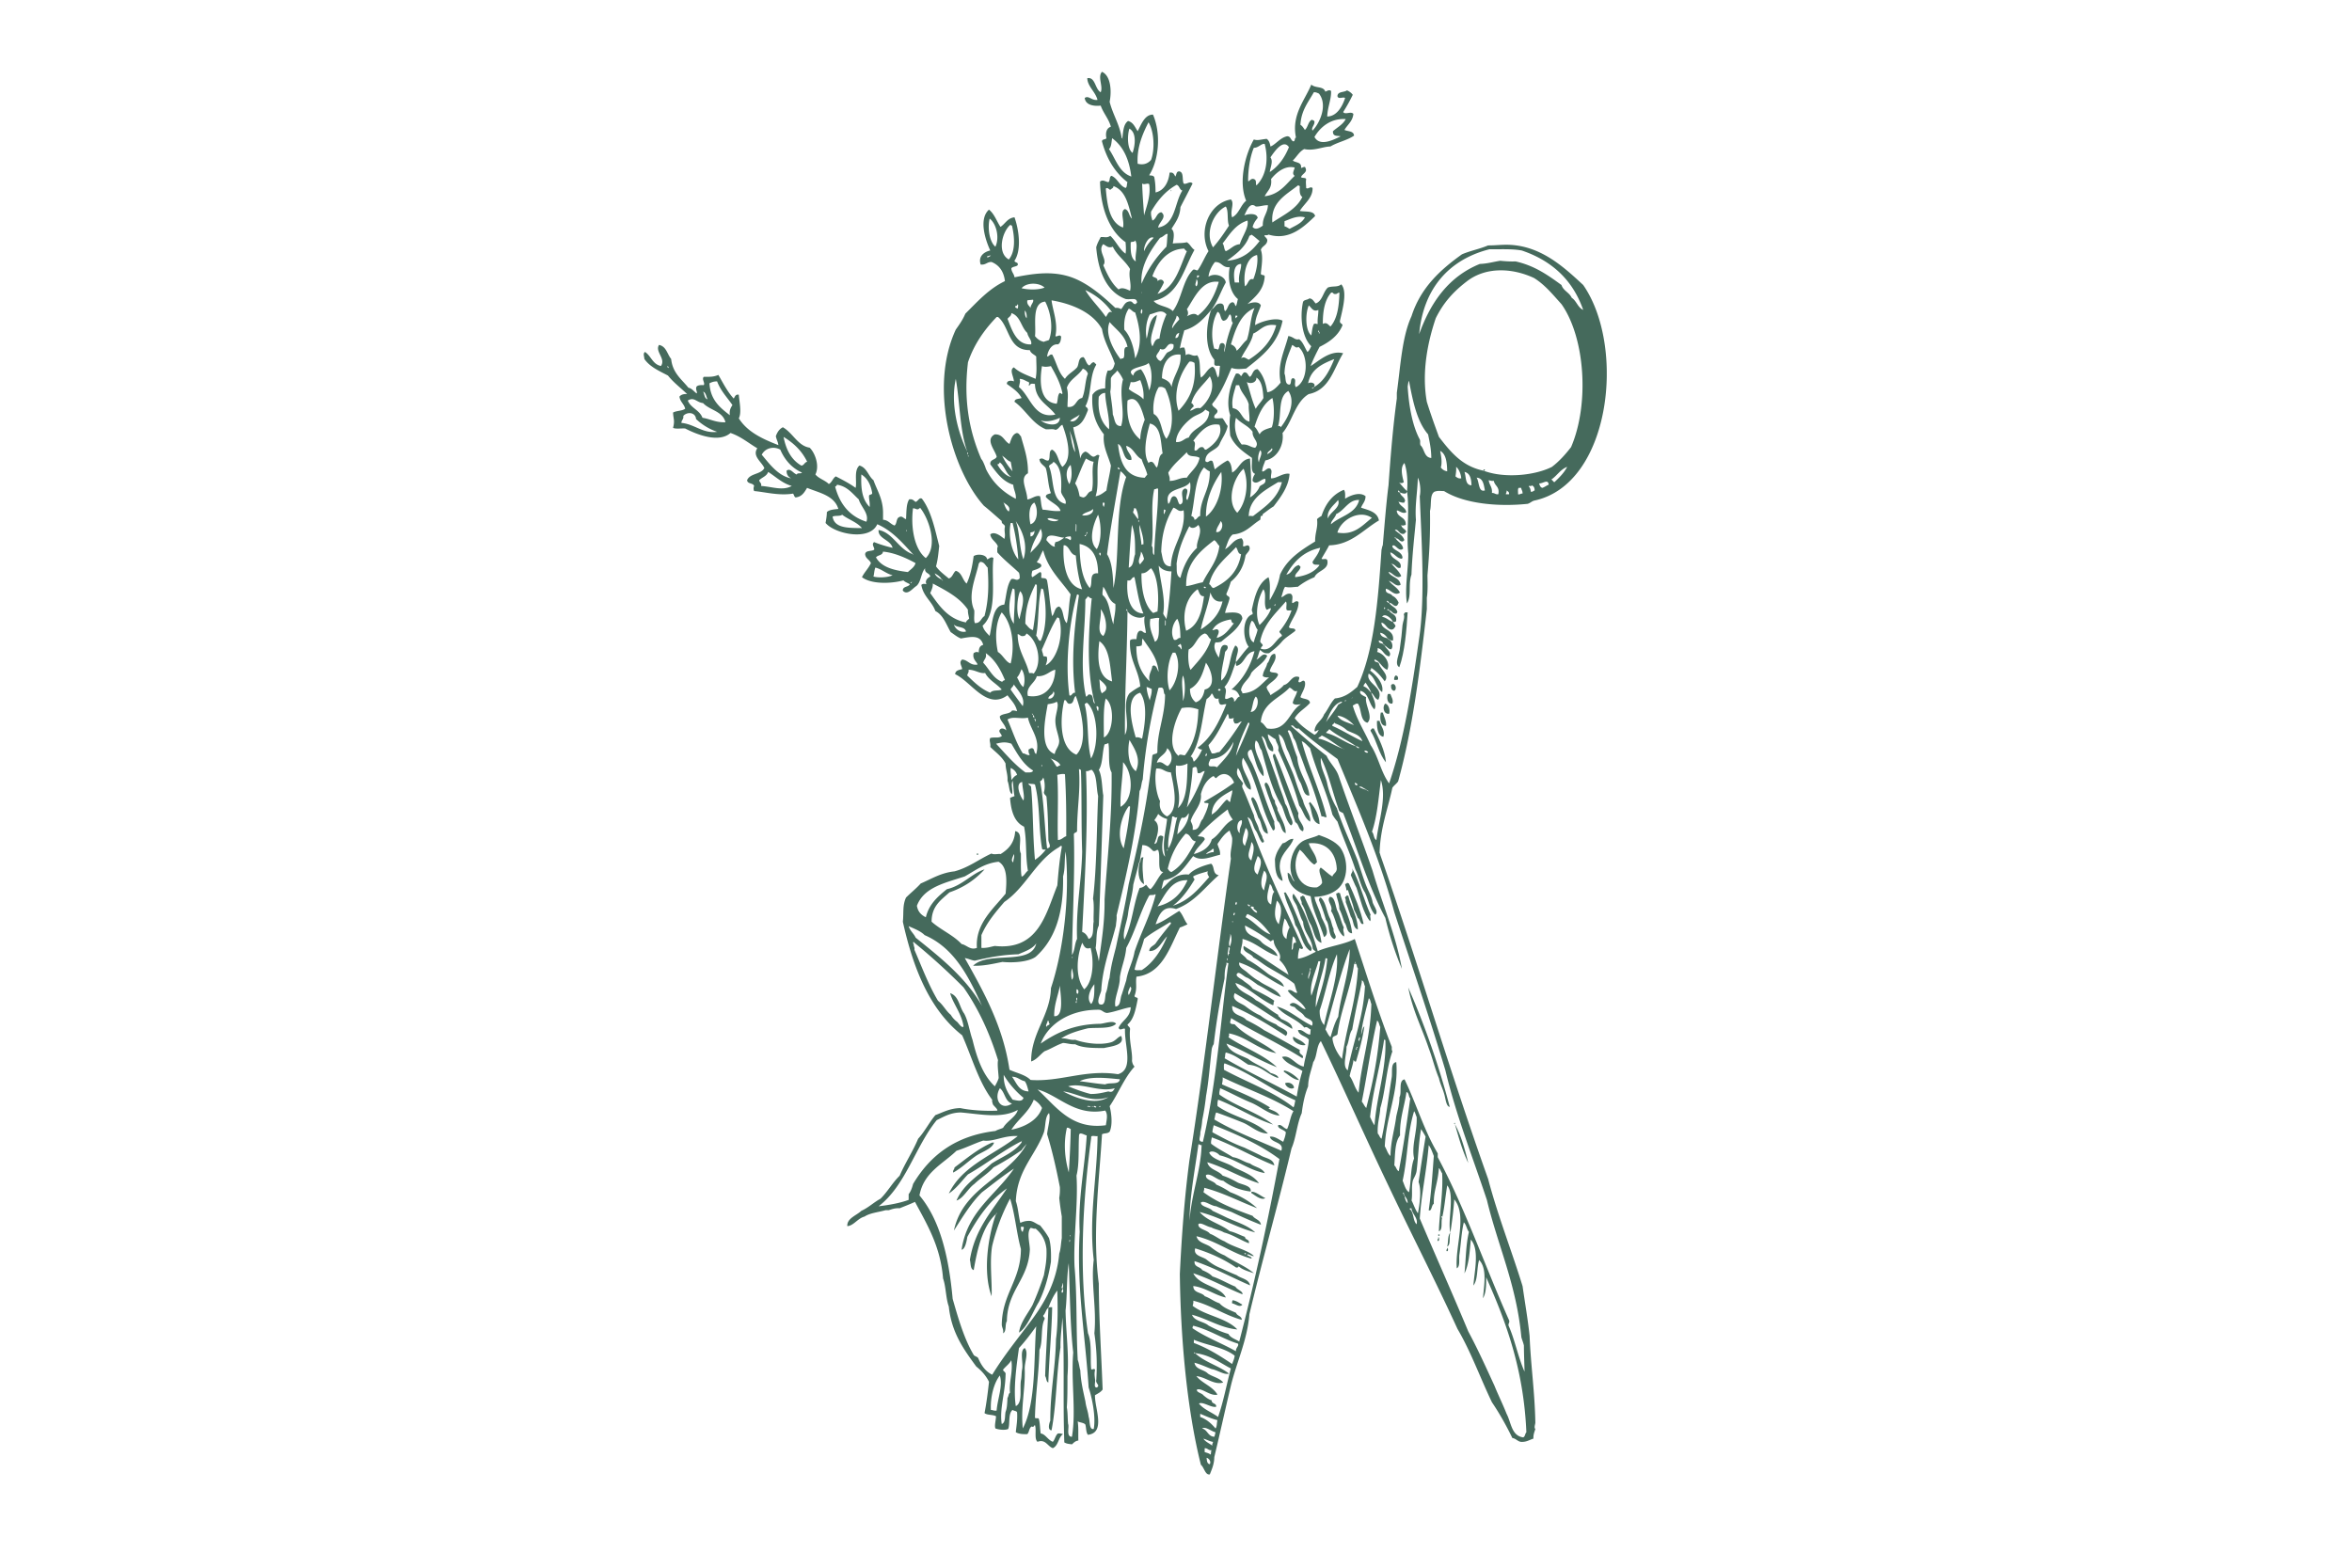 <svg xmlns="http://www.w3.org/2000/svg" xmlns:xlink="http://www.w3.org/1999/xlink" width="300" height="200" viewBox="0 0 300 200"><defs><path id="a" d="M82.113 9.168h122.832v178.938H82.113z"/></defs><clipPath id="b"><use xlink:href="#a" overflow="visible"/></clipPath><path clip-path="url(#b)" fill-rule="evenodd" clip-rule="evenodd" fill="#456A5C" d="M143.158 17.634c.05.118.098-.008 0 0 .103-.873.143-1.81.73-2.197.673.17.884.8 1.223 1.302.453-.863.897-2.13 1.954-2.118 1.045 2.418.767 5.772-.487 7.733.177.066.497-.02.65.244.13.733.155 1.082.163 1.953 1.175-.26 1.685-1.444 1.79-2.523.502-.094.576.24.734.49.166-.215.1-.66.487-.653.627.08.355 1.058.57 1.547.324.186.816-.388 1.14 0-.504 1.014-1.032 2.006-1.546 3.012-.062 1.24-.642 1.962-1.14 2.768.444.375.277 1.197.163 1.872.743-.09 1.16-.01 1.79-.163.415.237.575.728.978.977-1.416 2.492-1.984 5.83-5.21 6.512.55.7 1.845.65 2.442 1.302 1.142-1.49 1.265-4 2.604-5.29.283-.067.314.12.57.08.534-.74.88-1.67 1.384-2.442-1.33-2.61.098-6.135 2.85-6.594.516.49-.152 1.45.163 2.28.872-.43 1.062-1.543 1.79-2.118-1.02-2.377-.123-5.91.978-7.815.492.165.847.004 1.628-.082.302.187.42.558.49.977.614-.205 1.218-1.11 2.115-1.302.51-.022.446.53.813.65.25-.023.114-.43.327-.487-.596-2.9 1.13-4.75 1.953-6.756.57.502 1.545.163 1.79.896.214-.06.49-.3.732-.082.062 1-.456 2.08-.487 3.257 1.202-.02 1.912-1.237 2.28-2.36-.23-.195-.885.222-.978-.245.03-.623.854-.45 1.222-.732.293.14.556.31.732.57-.37.77-.78 1.5-1.222 2.197.266.39 1.002-.15 1.302.244-.103.955-.752 1.364-1.14 2.035.434.217 1.19.113 1.222.732-.865.6-2.1.832-3.013 1.384-.948.006-2.105.604-3.337.327-.646.33-.96.994-1.464 1.465.353.297 1.136.164 1.057.896.045.178.51-.325.57.08.27.54-.455.723-.57 1.14.138.16.57.027.65.246-.07.488-.006.603 0 1.14.257.206.49-.247.814 0 .054 1.26-1.078 2.004-1.627 2.93.736.133 1.8-.062 1.954.652-1.36 1.296-3.25 3.188-5.942 2.36-.097.094-.29.092-.488.083-.142.17.398.354.325.73-.08.573-.662.64-.815 1.14.317.875.084 2.06 0 3.012-.003.3.507.09.49.407-.13 1.77-1.23 2.57-2.198 3.5.505-.228 1.44-.42 1.707.163-.254.83-.698 1.47-.73 2.523.552-.373 2.586-1.08 3.5-.57-.597 2.987-2.64 4.526-4.64 6.106-.737.06-1.237.13-1.874-.082-.69 1.642-1.376 3.29-2.44 4.558-.13.347.516.55.65.896.025.46-.47.398-.407.895.192.187.73.03 1.06.08.246.296.396.688.65.978-.193.946-.727 1.555-1.058 2.36-.453.85-1.78.827-1.793 2.117.38.388.51-.24.897 0 .167.294.18.743.325 1.06.313-.285 1.043-.855 1.628-1.14.438.266.51.898.57 1.545.895-.46 1.064-1.65 2.278-1.79.088 1.452.273 3.522 0 4.964.354-.19 1.01-.78 1.222-1.383.25-.318.864-.274.733-.976-.435-.114-1.107.906-1.63.244.014-.395.157-.657.326-.896-.61-.203-.36-1.267-.407-2.036-1.096-.775-2.218-1.527-2.77-2.848-.068-.855-.132-1.766 0-2.605-.612-1.78.066-4.02.734-5.292.414-.087.503.15.652.326.15-.147.203-.394.408-.488.458-.025.448.42.73.57.377-.275.34-.964.977-.977.684.704 1.043 1.728 1.223 2.932.635-.017 1.302-.706 1.708-1.22-.464-2.34.513-4.06.98-5.943.7.1.805.552 1.382.406.513.382.71 1.08 1.058 1.628.244-.163.344-.47.488-.732-1.203-1.162-1.458-3.757-1.058-5.617.093-.342.6-.27.813-.488.45.04.565.413.816.65.867-.325.926-1.46 1.547-2.034.63-.234 1.237 0 1.708-.407.832.913.124 3.352-.162 4.64-.06.36.264.334.326.57-.55 1.35-1.658 2.14-2.93 2.768-.41.785-.812 1.577-1.14 2.442.948-.555 2.47-2.073 4.15-1.628-1.226 1.977-1.722 4.68-4.395 5.21-1.738 1.03-2.065 3.472-3.34 4.965.222 1.514-.662 3.214-2.196 3.5-.144.456-.367.83-.407 1.385.29.157.644-.583 1.058-.326.3.31.016.7.08 1.22.672.06 1.57-.75 2.36-.57-.1 1.64-1.162 3.014-2.033 4.153-.497.29-.917.658-1.384.977.014.178-.066.26-.246.245-.07.29-.01.2-.08.488-1.122.67-1.837 1.745-3.5 1.873-.547.404-.675 1.225-.978 1.872.782-.385 1.04-1.294 2.117-1.384.22.323.23.49.163.977.205.206.598-.322.813.08.2.484-.314.78-.487 1.14-.243 1.496-.925 2.552-1.874 3.34-.16.543-.353 1.056-.57 1.546.01.316.398.252.408.57-.13.684-.44 1.186-.57 1.87.668-.04 2.17-.306 2.2.733-.514 1.36-1.686 2.06-2.69 2.93-.2.07-.435.108-.73.082-.388.665.137 1.447.407 1.954.232-.59.124-1.93 1.06-1.548.262.342-.098.625-.245.815-.162 1.196-.573 2.48-.49 3.664 1.17-.92.982-3.198 1.793-4.478.768.346-.02 1.41.08 2.117-.458 1.085-.715 2.376-1.464 3.175.365.42.085.804.08 1.465.24.206.588-.17.897-.163.142.13.297.247.245.57.322-.14.35-.575.733-.65-.205-.45-.435-.87-1.06-.897 1.387-1.22 2.384-2.827 2.933-4.884-1.225.16-1.194 1.574-2.28 1.873-.093-.097-.09-.29-.08-.49.564-.627 1.032-1.354 1.628-1.954-.795-1.033-.875-3.72.487-4.15.06-.303-.14-.35-.08-.653.375-1.687.794-3.33 2.116-4.07.31.843.105 2.043.162 2.93.537-.983 1.088-1.95 1.304-3.256.906-1.997 2.68-3.126 4.478-4.233-.02-1.15.388-1.76.244-2.85.158-.167.36-.29.57-.406.514-1.548 1.386-2.738 2.85-3.337.213.22.16.708.162 1.14.546-.363 1.84-.958 2.604-.325 0 .68-.396.96-.57 1.465.977.327 2.077.53 2.28 1.63-1.985 1.154-3.543 3.103-6.35 3.173-.304.592-.655 1.136-.976 1.71.183.156.538-.107.73.162.307 1.27-1.283 1.31-1.627 2.197a8.567 8.567 0 0 0-2.116 1.222c-.595.016-1.078.153-1.63 0-.247.348-.308.885-.486 1.302.282.063.585-.55 1.22-.406.34.276.153.602.164 1.14.147.185.482-.438.813-.082.033 1.176-.857 2.124-1.22 3.174.1.335.864.003.812.49-.557.472-1.233.828-1.71 1.383-.467.563-1.04 1.022-1.627 1.465-.613.1-.87-.16-1.14-.407-.216.355-.24.9-.488 1.22.46-.126.81-.985 1.384-.487-.426.985-1.42 1.4-2.036 2.2-.29.847-1.082 1.195-1.302 2.114-.02.238.185.25.164.49 1.73-.09 2.41-1.226 3.418-2.037-.36.035-.63-.022-.813-.164.047-.685.448-1.017.57-1.628.39-.342.276-1.188.976-1.22.372.722-.494 1.472-.652 2.196.182.336.98.055 1.06.49-.3.704-1.044.96-1.465 1.546.057.458.377.654.49 1.058.583-.42 1.266-.74 1.71-1.303.748-.147 1-1.224 1.79-1.06.377.017.03.45.08.652.263.254.565-.432.813 0 .16.687-.385 1.342-.57 1.954.36.292 1.155.148 1.223.732-.595.708-1.482 1.123-1.952 1.954.67.874 1.58 1.512 2.523 2.116a.918.918 0 0 0 .488-.57h.082c-.016-.09-.082-.044-.082 0-.248-.022-.315.262-.487.083.095-1.02.94-1.287 1.222-2.116.51-.63.813-1.466 1.384-2.036 1.307-.13 2.07-.805 2.85-1.465 2.18-4.685 2.657-11.073 3.093-17.502.058-.184.072-.416.163-.57.22-2.572.44-5.4.73-7.65.277-3.898.576-7.543 1.06-11.072v-.732c.475-3.405.65-7.11 1.872-9.77 1.158-3.617 3.646-5.904 6.432-7.895 1.038-.453 2.293-.69 3.338-1.138.78.005 1.366-.067 2.115-.082 4.44-.086 7.51 2.818 10.013 5.128 5.463 7.848 3.567 25.46-6.27 27.516-.308.097-.498.314-.81.406-3.842.402-8.108-.03-10.665-1.627-.56-.01-.762-.075-1.222.08-.63.375-.358 1.65-.57 2.443.046 3.03-.08 5.33-.325 8.222.007.76.064 2-.08 2.85v1.465c-.866 7.682-1.8 15.296-3.663 21.98-.212.305-.526.505-.733.813-.573 2.71-1.52 5.047-1.63 8.223-.016.153.094.178.084.325 4.75 13.62 8.927 27.813 13.758 41.354 1.26 4.76 2.974 9.073 4.395 13.675.33 2.294.684 4.307.897 6.35.15 3.784.668 7.203.732 11.07-.015.26-.192.6 0 .814-.117.372-.27.707-.245 1.22-.523.157-.89.468-1.628.41-.426-.093-.612-.42-1.06-.49-.78-1.605-1.64-3.136-2.604-4.56-1.49-3.094-2.692-6.478-4.396-9.36-2.828-6.182-5.898-12.12-8.792-18.237-2.927-6.106-5.686-12.384-8.63-18.477-.59.63-.463 1.977-.976 2.685-.225 1.025-.624 1.876-.652 3.097-.417.994-.66 2.16-.815 3.417-.61 1.315-.71 3.143-1.3 4.478-1.713 7.21-3.68 14.048-5.375 21.166-.26 3.3-1.66 6.202-2.36 9.117-.717 2.996-1.367 5.987-2.116 9.117-.015.91-.312 1.533-.57 2.2-.595.118-.72-.897-1.14-1.222-1.8-7.128-2.593-16.3-2.686-24.343.24-4.993.606-9.866 1.222-14.49 1.994-12.536 3.522-26.23 5.29-38.504-.157-.867.208-1.612.163-2.604-.065-.368-.233-.634-.324-.978-.678.408-1.107 1.065-1.546 1.708.092.477.375.764.324 1.386-1.103.236-2.452.908-3.42.163-1.022 1.254-1.814 2.74-3.743 3.09-.162.327-.188.79-.326 1.142.823-.645 1.576-2.062 3.502-1.872.628-.73 1.966-1.182 2.85-1.384.49.38.132 1.326.977 1.465-1.76 1.498-3.064 3.447-5.455 4.314-1.69-.54-2.184.77-2.604 1.954.936-.312 2.057-1.146 3.012-1.71.46.464.643 1.203 1.058 1.71-.32.14-.625.297-.976.407-1.303 2.582-2.266 5.925-5.536 6.27-.144.802.128 1.472-.244 2.44-.012.283.413.13.407.407-.252 1.27-.475 2.565-1.303 3.257.038.26.31.286.326.568-.165 1.558.33 2.858.244 4.07.043.31.15.56.326.733-1.31 1.433-2.063 3.42-3.175 5.05.232.952.398 2.342 0 3.254-.327.288-.607.146-.976.326-.344 5.825-1.26 12.62-.41 19.05.022 4.616.314 8.815.49 13.512-.228.342-.62.52-.978.733-.04 1.66 1.406 4.78-.897 5.047-.252-.29-.21-.874-.327-1.303-.206-.255-.68-.243-.976-.408.118.89.055 1.462.082 2.442-.384.05-.593.275-.814.488-.51-.07-.658-.075-.977-.244-.2-5.594.057-10.782-.244-15.955-.08 1.293-.276 2.66-.244 3.825-.535 3.43-.492 7.18-1.14 10.584-.55-.022-.29-.935-.162-1.222 0-3.785.652-6.61.73-10.42.257-1.892.23-4.152.164-6.188-.49.624-.832 1.393-1.14 2.2-.326.214-.36.722-.65.976-.04.256.25.184.163.488-.523.995-.18 2.858-.65 3.906-.07 2.998-.502 5.634-.572 8.63.035.183.433.002.49.162.167.538.144 1.268.244 1.873.577.054.91.82 1.545 1.06.28-.292.33-.81.65-1.06.282-.036.46.03.653.08-.612.42-.584 1.48-1.303 1.79-.675-.227-.922-1.196-1.953-.81-.446-.37-.102-1.53-.327-2.118-.23.084-.1.32-.405.16-.354.165-.31.724-.57.978-.593.023-1.108-.03-1.466-.243.078-.815.228-1.562.163-2.524-.07-.227-.425-.173-.57-.325-.608.454-.3 1.87-.57 2.442-.45.184-1.255.078-1.63-.08-.13-.407.05-.903.083-1.547-.39-.235-1.125-.123-1.466-.407.257-1.297.44-2.8.57-3.99-.39-.8-.964-1.422-1.627-1.953-1.567-2.15-3.15-4.284-3.5-7.65-.384-1.054-.354-2.523-.733-3.582-.332-4.118-2.033-6.868-3.58-9.77-.63.294-1.3.545-1.955.813-.583-.038-.972.114-1.384.246h-.41c-.902.262-1.986.347-2.684.814-.875.224-1.408 1.18-2.198 1.22-.07-.996 1.18-1.365 1.79-1.953.918-.413 1.582-1.08 2.442-1.547.905-.887 1.533-2.05 2.443-2.93.71-1.65 1.662-3.06 2.36-4.722.83-.905 1.402-2.072 2.2-3.012.99-.367 1.847-.866 3.174-.896 1.268.272 3.17.404 4.72.325.07-.206-.42-.554-.57-.814-.025-.188-.127-.305-.08-.568-1.73-2.285-2.595-5.436-3.826-8.222-4.117-3.238-6.236-8.472-7.57-14.49.126-1.178-.064-2.074.406-3.093.616-.606 1.295-1.147 1.873-1.79 1.372-.582 2.548-1.36 4.314-1.55 1.836-.497 3.118-1.55 4.722-2.277.222.203 1.043-.01 1.14.08.993-.608 1.784-1.416 1.873-2.93 1.156.186.294 2.09.73 2.85.018.987-.054 2.062.084 2.93.25.062.528-.554.812-.732-.334-1.867-.128-3.774-.49-5.617-1.237-.58-1.663-1.972-1.79-3.663.162-.108.388-.154.57-.244-.144-.588-.12-1.344-.244-1.953-.254.49.082 1.277-.083 1.71-.397-.278-.314-1.1-.568-1.71.05-.864-.243-1.387-.246-2.2-.463-.89-1.27-1.44-1.953-2.114.077-.48-.18-.79 0-1.14.525-.154 1.032.073 1.466-.243-.026-.31-.463-.517-.245-.815.21-.29.632-.11.815.082-.07-.745-.84-1.224-.815-1.79.356-.405 1.268-.253 1.546-.734.28-.035.458.032.653.082-.188-.9-.774-1.4-1.22-2.036-2.642 1.945-4.628-1.75-6.678-2.687.025-.49.496-.536.895-.65-.07-.484-.45-.864 0-1.223.793.076.96.776 1.953.652-.01-.317-.7-.657-.49-1.466.2-.133.397-.207.653-.08.007-.445.07-.85.57-.978-.364-1.318-1.554-1.034-2.85-.813-.504-.2-.876-.534-1.302-.814-.57-.977-.93-2.164-1.952-2.687-.45-1.26-1.553-1.867-1.792-3.337.23-.167.333-.148.652-.083-.232-.474.162-.812.488-.977-.07-.5-.764-.375-.652-1.058-.548.59-.502 1.776-1.14 2.278-.43.252-1.127 1.25-1.71.57-.013-.583.724-.417.897-.813-.272-.165-.603-.267-.816-.488-1.668.446-4.122.487-5.29-.41.32-.655.833-1.118 1.14-1.79-.163-.462-.685-.564-.734-1.14.044-.524.8-.34 1.14-.568.132-.247-.4-.65 0-.977.74.29 1.524.538 2.36.73-.26-1.043-1.88-1.152-1.79-2.277 1.844.33 2.544 2.5 4.394 3.092v.083c.094-.016.046-.083 0-.083-1.348-1.446-2.61-2.977-4.558-3.826-.974 2.203-5.46 1.223-6.594-.163.093-.534.16-.935.163-1.382.33-.342 1.076-.35 1.466-.408-.516-1.708-2.407-2.042-3.99-2.686-.335.558-.652 1.137-1.463 1.22-.192-.08-.193-.35-.326-.488-1.778.298-3.602-.212-4.964-.325a.79.79 0 0 1 0-.65c-.137-.408-.858-.23-.896-.734.353-.895 1.777-.718 2.197-1.547-.312-.77-1.58-1.532-.895-2.523-1.127-.665-2.082-1.5-3.42-1.955-1.53 1.333-4.364.16-5.78-.57-.5-.042-1.177.094-1.546-.08.253-1 .025-1.132 0-1.954.432-.25 1.165-.194 1.547-.488-.143-.617-.645-.875-.733-1.547.192-.243.516-.354.98-.326-.816-.786-1.735-1.468-2.444-2.36-1.12-.59-2.314-1.105-3.01-2.117-.016-.35-.2-.696.08-.895.78.497.968 1.583 2.036 1.79.656-.94-.805-1.84-.245-2.685.93.182 1.043 1.182 1.546 1.79.178 1.778 1.326 2.583 2.198 3.664.49.108.7.497 1.06.733.125-.194-.215-.54 0-.896.19-.16.516-.187.896-.162.212-.258-.278-.735 0-1.058.72-.016 1.173.047 1.87-.244.61 1.047 1.158 2.153 1.955 3.012.164-.216.195-.564.65-.49.05.803.395 2.285 0 3.014 1.088 1.734 3.016 2.63 5.05 3.418-.055-.434-.25-.727-.326-1.14.178-.5.44-.915.895-1.14 1.27.713 1.915 2.385 3.418 2.605.677.658 1.295 2.286.733 3.418.44.537 1.225.73 1.71 1.222.412-.212.502-.746.895-.977.877.452 1.754.904 2.523 1.466.196-.754-.25-2.222.49-2.85.95.267 1.12 1.322 1.79 1.872.46 1.305 1.188 2.34 1.22 4.07v.977c.69.044.92.545 1.465.733.322-.22.2-.886.57-1.058.413-.243.565.167.896.244.06-.915.017-1.937.406-2.523.453-.074.582.177.813.324.312-.07.47-.626.813-.407 1.182 1.56 1.643 3.84 2.2 6.024-.096.91-.18 1.83-.408 2.605.436.622 1.058 1.06 1.627 1.548.49-.136.54-.708.895-.977.79.213.843 1.166 1.385 1.627.476-.988.724-2.208.895-3.5.486-.346 1.667-.208 1.71.407.27-.044.502-.415.814-.163-.324 2.52.604 6.885-1.383 8.628.15.583.53.937.896 1.303.37-1.54.325-3.894 1.87-3.988.27-1.115.31-2.458.897-3.256.438-.143.63.32 1.06-.08a1.768 1.768 0 0 0-.083-.734c-.92-.872-1.93-1.652-2.768-2.606.015-.254-.056-.597.08-.733-.21-.63-.855-.824-.977-1.544.517-.457 1.362.202 1.79.57.21-.51-.06-.992.083-1.547-.004-.376-.464-.297-.407-.733-.76-.65-1.496-1.328-2.28-1.954-4.07-4.542-7.038-15.026-3.584-22.468.45-.637.902-1.27 1.222-2.035 1.54-1.526 2.976-3.158 5.047-4.152-.146-1.24-.728-2.04-1.71-2.442-.583-.014-.73.408-1.383.326-.345-1.046.433-1.612 1.22-1.792-.612-1.333-1.505-4-.162-5.21.687.537.978 1.466 1.466 2.2.615-.39.886-1.123 1.79-1.222.545 1.5.94 4.15 0 5.535.025.302.523.13.408.57-.192.215-.653.16-.813.408.03.487.346.687.408 1.14 2.238-.44 4.456-.805 6.757-.162 2.428.678 4.583 2.646 6.105 4.07.34-.042.55.045.732.162.32-.33.433-.87.978-.977.545-.138.45.366.896.326.018-.092.09-.13.162-.164-.015-.77-.774-.348-1.465-.488-2.483-.917-3.52-3.687-3.744-6.594.126-.496.36-.885.57-1.302.484-.05.78.153 1.22-.163.74.668 1.125 1.696 1.953 2.278.078-.583.04-.863 0-1.465-2.132-1.477-3.187-4.464-3.257-7.734.373-.29.647 0 1.058.08.256-.152.09-.724.41-.812.78.33.978 1.243 1.79 1.546.218-.107.136-.516.244-.733-1.593-1.228-2.663-2.98-3.255-5.21.01-.312.452-.197.568-.406-.124-.57-.054-1.26.57-1.465-.293-1.037-.953-1.706-1.3-2.688-.874.096-1.938-.058-2.037-.977.495-.374.885.368 1.628.245-.26-1.044-1.29-1.742-1.3-2.77 1.038-.19.975 1.41 1.708 1.793.342-.725-.43-1.974.164-2.605 1.116.492 1.257 2.426.976 3.827.413 1.648 1.265 2.86 1.546 4.64h.094zm25.072-5.698c-.2-.072-.353-.19-.65-.163-.698 1.256-1.607 2.302-1.71 4.15.257.15.4.415.568.653.4-.334.406-1.06.896-1.302.107.08.303.077.326.244.042.45-.457.79-.245 1.14.97-.99 1.953-3.298.815-4.722m-.57 5.535c.673 1.25 2.367.404 3.34-.08-.42-.103-1.018.065-.98-.65.557-.503 1.27-.847 1.628-1.547-1.89-.123-3.23.996-3.987 2.278m-22.55 3.42c.695.174 1.26.017 1.71-.488.496-1.322.402-3.624-.325-4.803-.74 1.432-1.522 3.246-1.384 5.29m-.65-1.384c.342-1 .525-2.584-.407-3.094-.287.916-.268 2.632.407 3.094m-3.012-.487c.866 1.25 1.27 2.96 2.85 3.5-.265-2.18-1.025-3.863-2.443-4.886-.1.498-.084 1.11-.407 1.385m19.864-.653c-.413-.095-.78.506-1.385.488-.492 1.14-.74 2.854-.73 4.233.147.145.318-.382.73-.244.403.138.192.528.326.813 1.204-1.142 1.6-3.212 1.06-5.29m.73 1.71c.39.51-.022 1.3-.082 1.872 1.13-.745 1.904-1.843 2.444-3.176-.743-1.1-1.883.622-2.36 1.303m.08 2.767c.162 1.165-.496 1.512-.812 2.198 1.912-.23 2.722-1.565 3.826-2.605-.39-.284-.092-.637 0-1.06-1.262-.313-2.363.66-3.013 1.467m-16.2 4.64c.324-1.172.88-2.536.652-3.99-.235-.183-.605.133-.896-.08.043 1.396.154 2.723.245 4.07m4.152-3.907c-1.434.79-2.437 2.014-3.256 3.42-.047.48.08.788.164 1.14.535-.197.508-.957 1.138-1.06.795.605-.306 1.263-.406 1.954 2.233-.37 2.07-3.14 3.093-4.72-.384-.105-.353-.624-.733-.733m15.71.163c-.103-.004-.11-.105-.243-.082-1.443 1.167-3.502 2.135-3.257 4.722 1.41-.954 3.056-1.668 3.827-3.256-.36-.21-.358-.782-.326-1.384m-23.77 0c0 .3-.286.312-.407.488-.173-.08-.362-.36-.57-.163.174 1.984.44 4.324 2.198 4.965.212-.834-.44-2.08.246-2.36.543.16.497.91.894 1.22-.444-1.725-.776-3.564-2.36-4.15m18.153 2.605c-.756-.648-1.175.572-1.463 1.14.494-.22 1.63-.33 1.707.325-.276.32-.52.673-.65 1.14.388.48.957.078 1.304-.164-.045-1.13.617-1.553.65-2.605-.586-.015-.96.18-1.547.165m-3.417 2.44c-.284-.664-.02-1.878-.407-2.44-1.542.714-2.726 3.346-1.63 5.21.757-.847 1.406-1.797 2.037-2.77m7.08-.57v.653c.257.07.432.22.652.326.73-.41 1.564-.716 1.953-1.466-1-.27-1.87.23-2.604.488m-36.877 3.258c.576-1.233.08-2.98-.73-3.583-.29 1.187-.04 2.945.73 3.584m32.156-3.338c-1.544.49-2.29 1.78-3.175 2.93.227.235.158.765.407.978.64-.254.978-.813 1.79-.896.274-.952 1.18-2.127.978-3.012m-30.04.65c-.102-.004-.112-.104-.244-.08-1.04.94-1.666 3.558-.162 4.395.863-.995.758-2.845.405-4.314m19.7 1.06c-.286.146-.47.395-.812.487-1.14 1.5-2.562 3.56-2.36 5.86.78-1.85 1.868-3.395 3.173-4.72.114-.665.06-1.005.163-1.628h-.163zm10.828.08c-.02.115-.176.093-.243.164-.523 1.484-1.71 2.307-2.85 3.174 2.053-.172 3.19-1.26 4.153-2.523-.367-.258-.658-.59-1.06-.814m-13.675 2.117c.283-.694.732-1.222 1.222-1.71-.64-.328-1.317 1.043-1.222 1.71m-1.14-1.384c-.043.227-.39.15-.57.243-.022 1.053-.012 2.074.652 2.442-.15-.917.355-2.022-.082-2.686m-4.07 3.173c.515 1.168 1.048 2.316 1.955 3.094.456-.35 1.052-.006 1.464.163.22-.925-.24-1.76 0-2.768-.616-1.067-1.656-1.71-2.198-2.85-.61.226-.83-.126-1.222-.325-.786.855.617 1.995 0 2.686m10.34-2.116c-2.18.027-3.488 1.893-4.07 3.5.2.234.705.165.65.65.265-.268.695-.283.815.165-.233.527-.53.99-.815 1.465 2.26-.807 2.806-3.327 3.744-5.454a.734.734 0 0 1-.327-.326m43.064.244c-1.202-.234-2.727-.147-4.15-.16-5.213 1.327-8.44 5.075-8.956 10.826 1.468-4.096 3.78-7.347 7.734-8.955.97-.035 1.737-.27 2.604-.406.618.062 1.248.11 1.955.082 2.425.533 4.148 1.767 5.86 3.012.236.742 1.003.953 1.303 1.628.614.39.767 1.24 1.465 1.547-1.322-3.805-3.986-6.27-7.813-7.572m-33.783.57c-1.408.284-1.78 2.427-1.547 3.99.446-.246.414-1.077 1.06-.896.355-.838.656-2.222.487-3.093m-34.435.164c-.043.32.373-.044.488-.082-.248-.058-.297.084-.49.082m28.657 6.757c-.068-.014-.078.033-.082.083-.91 1.097-1.856 2.158-3.42 2.605-.23.823-.458 1.64-.568 2.36.078-.165.312-.174.568-.162.1.282.18.583.164.978.538-.398.797.25 1.465 0 .52.592.252 1.973.488 2.85.588-.36.797-1.104 1.467-1.385.504.2.432.977.73 1.383.206-.367.153-.988.245-1.465-.203-.134-.623.124-.732-.244v-.57c-1.25-1.478-1.092-4.316-.407-6.35.07.013.076-.034.082-.083.432-.218.495-.804 1.22-.73.512.15.216.687.49.976.377-.3.353-1.004.895-1.14.344-.017.287.365.488.49.117-.264.156-.605.244-.897-.934-.75-1.338-2.368-1.058-4.07-.946.103-.985-.698-1.872-.653-.39.455-.8 1.317-.815 1.873.747-.53 2.087-.117 2.2.733-.626 1.112-1.053 2.42-1.792 3.418m2.93-3.418h.57c-.15-.966.307-1.755.243-2.36-1.01.008-.977 1.442-.813 2.36m31.747 24.014c2.646 1.005 6.53.615 8.71-.488.94-.716 1.72-1.59 2.443-2.523 2.348-5.444 1.812-13.933-1.22-18.235-1.086-1.195-2.096-2.465-3.503-3.338-2.86-1.33-6.174-1.41-8.546.407-1.725 1.318-2.99 2.71-3.99 4.72-.99 2.926-1.828 6.812-1.14 10.666.477 1.532 1.01 3.007 1.547 4.477 1.46 1.878 2.926 3.75 5.7 4.313m-36.47-24.584c.002-.162.223-.104.163-.325h-.244c.013.12-.03.3.082.325m-.164 1.06c.19-.2.23-.705 0-.897.013.35-.29.732 0 .896m-1.22 2.93c.166.256.23.655 0 .897.414-.202 1-.526 1.384-.08 1.33-1.003 2.156-2.513 2.687-4.315-2.17-.288-3.1 2.047-4.07 3.5m-21.084-2.688c.874.216 2.144.236 2.93-.08-.674-.658-2.288-.687-2.93.08m10.745 3.664c.216-.217.344-.87.814-.57a8.517 8.517 0 0 0-3.42-2.85c.596 1.092 1.822 2.25 2.607 3.42m4.56-3.094c-.12.05.008.1 0 0 .117-.05-.008-.098 0 0m24.666.163c-.256.04-.185-.25-.49-.163-.79.89-1.07 2.292-1.057 3.99.495-.293.71.145.976.325.854-.965 1.097-2.54 1.14-4.315-.26-.014-.273.216-.57.162m-42.006 0c.053.053-.035-.034 0 0m-.977.733c.053.053-.033-.034 0 0m3.746.08c-.086.547.25.673.406.978.005-.426.46-.75.324-1.058-.404.042-.434.034-.73.08m11.15 8.06c-.497-1.51-1.34-2.674-1.626-4.395-1.185-2.128-3.833-3.223-6.433-3.664.12 1.19.855 2.89.49 4.56.17.166.554-.295.733.08-.035.428-.094.83-.41.978-.762-.088-1.267.722-1.383 1.546.29-.01.296-.3.652-.244.56 1.013.79 2.356 1.628 3.094.38-.625 1.082-.928 1.546-1.466.277-.43.118-1.293.814-1.302.31.29.335.86.733 1.06.24-.115.276-.43.65-.408.024.166.22.16.246.325-.92 1.486-.553 3.773-1.387 5.292.138.135.33.212.327.488-.385.97-.756 1.958-1.872 2.198.23 1.398.725 2.532.895 3.99.093-.424.274-.757.65-.896.432.113.577.512.98.652.387.017.443-.386.812-.163-.52 1.876.043 3.578-.49 5.21.6-.105.973-.438 1.385-.733.154-1.095.437-2.06.57-3.175-.337-1.25-1.08-2.48-.895-3.99-.962-1.207-1.62-2.72-1.465-5.046.323-.492.84-.788 1.63-.815.012-.92.03-1.534.324-2.28.666.068.755-.44.897-.894m-10.176-3.5c.276.35.62.63 1.14.732.19-.11.463-.134.65-.244.586-1.51.2-3.576-.487-4.885-1.795.133-1.118 3.132-1.303 4.397m-2.522-3.826c-.04.255.204.23.325.326.023-.13.094-.455 0-.57-.07.118-.12.258-.325.244m37.77 3.744c.09-.51.118-1.078.328-1.465.256-.09.183-.007.488 0-.06-.683.088-1.16.08-1.79-.68.303-.87-.304-1.22-.57-.44.964-.478 3.18.325 3.825m-10.257 1.14c.372.143.643.388.733.814.498-.396.8-.99 1.3-1.384.437-1.247.442-2.924.98-4.07-1.782.77-2.43 2.673-3.014 4.64m-12.21-4.07c-.355-.08-.474-.395-.814-.488-.444.64-.65 1.52-.57 2.686.822.857 1.232 2.387 1.383 3.663.977-1.806.59-4 0-5.862m.815.163c.076-.068.174-.52 0-.57-.078.07-.174.52 0 .57m-14.654.57c.023-.43-.033-.78-.244-.977-.002.41.04.775.244.977m15.712-.488c-.45.82-.613 2.028-.407 3.094.313-1.126.315-2.56 1.303-3.01-.155 1.247-1.167 3.027-.568 3.988.24-.385.285-.963.895-.978.16-1.17.48-2.177.895-3.094-.62-.717-1.265-.203-2.117 0m8.222 4.396c.248-.06.297.083.487.082.223-.24.06-.863.57-.814.557.147.077.81.245 1.14.205-1.32.557-2.54 1.058-3.745-.295-.193-.04-.936-.406-1.058-.22.324-.31.777-.814.814-.42-.203-.27-.978-.73-1.14-.75 1.282-.87 3.24-.41 4.722m-26.375-3.827c.574 1.462 1.155 3.347 3.01 3.258.142-.517-.407-.913-.487-1.465-.8-.72-.875-2.167-2.036-2.524-.003.402-.332.478-.487.73m21.002 1.223c.244-.435.575-.782.896-1.14-.03-.242-.142-.402-.325-.488-.087.593-.64 1.15-.57 1.628m8.14-1.303c0-.162.22-.104.162-.325h-.244c.013.122-.03.3.08.325m-26.293 4.07c-2.8.034-2.538-2.996-4.07-4.232h-.162c-1.545 1.602-2.864 3.43-3.662 5.78-.584 4.89.165 8.792 1.708 12.373.146.046.543 1.06.572 1.222.833 1.717 2.14 2.958 3.825 3.826.05-.755-.29-1.122-.326-1.79-1.4-.446-2.13-1.562-2.93-2.607-.073-.668.656-.537.814-.976-.214-.868-1.505-2.185-.244-2.85 1.068-.035 1.19.875 1.873 1.222.218-.54.33-1.188.895-1.384.35-.025.378.272.568.407.397 1.476.927 2.817.896 4.72-1.142.63-.102 2.057-.082 3.34.59-.07 1.053-.583 1.627-.408.128.55.12 1.237.325 1.71.775.038 1.378.25 2.28.162-.16-.743-1.36-1.13-1.872-1.79-.007-.388.41-.35.65-.49-.362-.91-.364-2.185-.65-3.174-.255-.396-.754-.547-.813-1.14.454-.308.67.227 1.138.164.31-.314-.03-1.28.49-1.384.75.416.752 1.58 1.3 2.197 1.412-1.127.538-3.907 0-5.373-.374.14-.458.572-.894.65-.27-.166-.825-.042-1.222-.08-1.763-.734-2.535-2.458-3.99-3.5.02-.44.58-.343.897-.488-.413-.81-1.17-1.272-1.873-1.79-.03-.46.563-.474.896-.327-.02-.626-.626-1.48 0-1.792.714.696 1.79 1.03 2.768 1.466.19-.97.087-1.74.08-2.85-.267-.273-.69-.39-.813-.813m10.177-3.58c-.674 1.533.552 3.644 1.384 4.72.11-.025.154-.116.324-.082.38-.297-.152-1.51.57-1.465-.303-1.513-1.447-2.188-2.278-3.174m18.317 1.464c-.248 1.273-1.192 2.282-1.548 3.174.358-.31.642.028.977.164 1.612-1.02 2.926-2.337 3.5-4.396-1.592-.262-1.987.673-2.93 1.058m8.383-.163c-.077.34.245.017 0 0 .09-.43-.248-.095 0 0m-18.315.734c.394.014.42-.338.487-.65-.31.068-.44.318-.487.65m-1.953 1.384c-.076.414-.412.567-.49.977.13.25.252.51.57.57.336-.288.52-.727.813-1.058.386-.24.948-.3.813-1.06-.948-.387-.755.986-1.706.57m15.872 3.176c.226.454-.028 1.386.65 1.384.294-.142.03-.84.49-.814.466.176-.002.802.325 1.14 1.554-.8 1.63-4.005.324-5.13-.378.223-.512-.157-.813-.244-.417 1.128-.952 2.14-.976 3.663m-13.27-2.442c-1.64-.174-2.335 1.3-2.36 3.013.567.22 1.09.482 1.222 1.14.21-1.504 1.306-2.544 1.14-4.152m17.014 4.152c-.07-.015-.078.032-.082.08-.34-.077-.017.246 0 0 .07.017.076-.03.082-.08 1.316-.746 2-2.124 2.604-3.582-1.54.604-2.993 1.296-3.338 3.094.383-.245 1.08.02.734.488m-15.874-3.256c-1.047 1.266-2.222 3.88-1.386 6.27 1.378-1.435 2.31-3.218 2.036-6.107-.177-.094-.332-.21-.65-.164m-7.164 1.79c.1-.498.493-.7.976-.813.556.69.824 1.673 1.06 2.687.395-.98.416-2.623-.083-3.5-.336.53-3.174.61-1.953 1.627m-59.265-.977c.005-.14-.062-.21-.162-.245-.003.14.063.21.162.245m49.496 4.56c.168-.375.098-.987.326-1.303.12-.256.42.31.405-.08-.29-1.34-.877-2.38-1.465-3.42-.33.077-.825.145-1.14 0-.355 2.187-.217 4.6 1.873 4.802m3.337-4.478c-.558.935-1.66 1.325-2.036 2.44.23.794.078 1.5.082 2.443 1.15.146 1.012-.997 1.87-1.14.407-.87.358-2.194.734-3.093a1.035 1.035 0 0 0-.65-.65m3.582 1.22c-.03.75.035 1.1-.08 1.71.098.985.28 1.888.324 2.93.272.57.19 1.492 1.058 1.465.57-1.82-.32-3.95.244-5.943a4.535 4.535 0 0 0-.733-1.14c-.234.364-.636.558-.813.98m10.257 3.174c.184.058.243.245.325.407-.19.163-.37.337-.49.57.47-.076.636-.45 1.304-.326.95-.757 2.07-2.525 1.22-4.072-.82 1.11-1.94 1.914-2.36 3.42m7.08-2.687c.397 1.126.654 2.387 1.14 3.42.273-.514.702-.873.978-1.384-.073-1.092-.19-2.143-.895-2.605.023.675-.763.844-1.222.57m-35.654 8.874c-.957-2.625-.933-6.23-1.466-9.28-.716 3.238.29 6.923 1.466 9.28m6.594-8.222c1.466 1.174 1.922 4.108 4.64 3.5-.913-1.26-2.543-1.798-2.605-3.907-.472-.055-.54-.07-.73.244-.155-.128.116-.32-.083-.49-.388-.126-.64-.39-1.14-.406.127.382-.043.638-.082 1.058m14.245-.65c-.06.32-.17.588-.244.894.565.494 1.385.734 1.874 1.303.085-1.037-.144-1.757-.407-2.443-.4.088-.625.35-1.222.244m35.33.57c.122 2.093.524 4.89 1.548 6.758.103.314-.013.376.08.732.53.476.45 1.56 1.386 1.627-.008-1.132-.216-2.064-.41-3.01-1.434-1.66-1.943-4.242-2.44-6.84-.098.204-.12.48-.164.734m-89.058-.406c.113 2.113 1.345 3.104 2.604 4.07-.098-.642.12-.965.326-1.302-.68-.976-1.498-1.813-1.954-3.013-.418-.012-.71.104-.976.244m67.16.244c-.223.86-.625 1.89-.408 2.93 1.135.142 1.063 1.488 2.116 1.71.063-.823-.122-1.398-.08-2.198-.247-.975-.992-1.45-1.22-2.442h-.41zm-9.037.407c-.308-.168-.392-.247-.813-.163-.546.84-.81 2.352-.65 3.418 1.044.558.917 2.285 1.627 3.175 1.164-1.566.706-4.697-.163-6.43m14.41 4.803c.188-.022.307.02.325.163.85-1.052 2.007-3.17.98-4.64-1.347.757-.846 2.858-1.304 4.478m-72.776-3.42c-.182-.333-.193-.837-.57-.976.186.33.158.874.57.977m49.9-.326c-.167 1.986.315 3.322 1.304 4.152.12-1.586-.457-3.144-.487-4.64-.417.016-.624.242-.815.488m5.86 2.93c-.33-1.135-.907-3.3-2.197-2.443-.176 2.376.403 3.995 1.63 4.967-.01-.838.273-1.755.568-2.523m14.004.895c.288.252.437.647.65.976.268-.546.933-.695 1.547-.896.34-.91.346-2.736.08-3.744-1.22.76-1.8 2.163-2.277 3.663m-70.336-3.012c-.86-.094-1.122-.834-1.954-.327.39.968 1.51 1.204 1.872 2.2 1.013.154 1.707.626 2.932.57-.342-1.422-2.01-1.52-2.85-2.442m64.065.813c-.407.537-1.15.647-1.708 1.06-.884.65-2.035 1.9-2.037 3.093.803.07 1.008-.46 1.63-.57.582-1.37 2.48-1.424 2.603-3.255-.122-.15-.35-.193-.49-.327m-64.96 1.223c-.082-.893-1.13-.954-1.627-.407.067.446-.243.517-.243.896 1.688.158 2.74 1.384 4.558 1.14a7.405 7.405 0 0 1-2.687-1.63m47.705.245c.6.23 1.036-.36 1.22-.814-.37.31-.885.47-1.22.814m-3.746-.082c.542.52 2.407.995 2.443-.326-.713.35-1.763.6-2.443.325m25.644 3.093c.794-.088 1.07.342 1.71.408.665-.695-.42-1.167-.326-2.036-.532-.77-1.512-1.09-2.116-1.79-.375 1.298.08 2.666.733 3.418m-11.885 2.362c.07-.12.205-.175.407-.163.336.125.384.54.65.732.3-.543.157-1.526.733-1.792-.273-1.544-.16-3.476-1.628-3.826-.375 1.336-.98 3.76-.162 5.048m5.698-2.85c.392.25.116.67.163 1.22.376.208.47-.48.977-.406.27.003.194.347.49.326.993-.605 2.227-1.814 1.71-3.175-1.537-.33-2.58 1.068-3.34 2.035m-15.06 1.466a9.274 9.274 0 0 0-.732-2.768c.258.91.288 2.047.733 2.768m-34.923 1.71c.355-.053.39-.424.733-.49-.667-1.396-1.73-2.395-3.01-3.174.32 1.66 1.01 2.95 2.277 3.663m43.796 1.547c.095-.15.213-.276.325-.408-.188-.705-.508-1.28-.73-1.954-.805-.417-1.015-1.428-1.956-1.71.026.76.762 1.16.653 1.792-1.144.205-.885-1.655-1.71-2.035.265 2.314.918 4.238 3.42 4.315M99.523 57.36c-.827-.452-1.9-.233-2.362.65 1.007 1.192 2.11 2.722 3.746 3.013-.335-.182-.592-.44-.572-.978.485-.38.835.36 1.305.49.038-.26.54-.057.65-.245-1.305-.593-2.19-1.605-2.766-2.93m62.113.57c.27-.08.88-.606.57-.732-.132.303-.507.36-.57.732m-1.058 1.058c.013-.462.564-1.202.16-1.546-.192.323-.384 1.078-.16 1.546m23.198.65c.187.25.44.43.815.49-.033-1.133-.134-2.202-.896-2.605.11.597.287 1.463.08 2.116m-60.4-1.873c-.014.63.19-.262 0 0m25.643 2.524c.043.365.244.57.162 1.06.877.008 1.298-.44 2.197-.407.544-.84 1.4-1.367 1.628-2.525-.515-.373-1.415.02-1.63-.73-.802.85-1.738 1.568-2.358 2.603m-25.562-2.116c.094.32.094-.32 0 0m4.395 0c.345.742.8 1.37 1.303 1.954-.114-.375-.144-.835-.244-1.22-.452-.147-.662-.533-1.06-.734-.048-.118-.097.01 0 0m9.28 3.5c.302.433.463 1.004.57 1.63.152.064.298.135.49.16.514-.108.505-.74 1.058-.812.316-1.114-.063-2.544.244-3.745-.405-.056-.674-.25-.977-.407-.526.992-.915 2.123-1.384 3.175m-1.79 1.058c.082-1.684.016-3.218-.977-3.826-.094.286-.46.297-.57.57.705 1.6.205 4.407 2.117 4.802.18-.576-.48-.974-.57-1.547m-8.14-3.5c.384.7 1.085 1.518 1.79 1.628-.694-.417-.823-1.4-1.466-1.872-.07.12-.12.258-.325.244m51.285 2.36c-.05-.117-.098.01 0 0 .33.35.614.743.978 1.06-.017.507-.628.284-.896.163a.41.41 0 0 0-.245-.245c-.015.178.066.26.244.245.08.517.64.55.65 1.14-.078.002-.064.1-.083.163-.326.056-.465-.078-.73-.082-.052-.118-.1.008 0 0 .187.57.85.668.976 1.303-.49.332-1.13-.396-1.22-.165.084.892 1.216.737 1.14 1.79-.187.04-.417.163-.57 0 .053.462.538.494.65.897-.166.022-.16.22-.324.243-.61.12-.7-.71-1.143-.487.444.396 1.02.66 1.22 1.302-.104.03-.126.143-.24.163-.438 0-.44-.43-.897-.407.078-.337-.243-.018 0 0 .306.455.868.652.978 1.303-.555.555-1.04-.725-1.385-.327.038.587 1.298.656 1.304 1.547-.066.016-.082.082-.163.082-.615-.118-.833-.633-1.385-.815.04.99 1.548.947 1.3 1.954-.456.216-.66-.457-1.14-.487-.048-.12-.097.008 0 0 .416.508.936.91 1.224 1.547-.608.522-1.21-.57-1.63-.49.372.69 1.452.668 1.547 1.63-.626.283-.94-.398-1.463-.49-.05-.118-.1.01 0 0 .414.534 1.073.826 1.384 1.466-.69.506-1.196-.378-1.79-.49-.142.712.633.507.813.897.395.175.64.5.814.895-.104.167-.13.413-.407.407-.333-.074-.43-.382-.813-.407-.027-.094-.253-.382-.326-.162.162 0 .105.22.327.162.27.49.95.57 1.058 1.222-.088.02-.055.162-.163.162-.495.062-.492-.375-.895-.407v-.08c-.066-.058-.224-.128-.244 0 .065.04.13.084.244.08.24.492.996.47.895 1.303-.012.18-.205.175-.406.163-.168-.422-1.02-1.21-1.384-.65.578.1.865.49 1.384.65.087.212.294.304.325.57-.155.17-.22.43-.568.408-.583-.123-.657-.755-1.222-.896-.035.99 1.69.838 1.466 2.28-.25.06-.298-.083-.488-.082.015-.07-.03-.076-.082-.08.016-.07-.03-.077-.08-.082-.245-.325-.483-.658-.978-.733.052.518.554.585.977.733-.015.07.03.076.08.08-.014.07.032.078.083.082.398.19.57.948.244 1.222-.382-.054-.512-.36-.813-.49.013-.068-.033-.076-.084-.08.015-.07-.032-.076-.08-.08-.054-.3-.278-.428-.57-.49-.08.433.405.3.57.49-.016.066.03.074.08.08-.015.07.033.077.083.08.145.43 1.02.887.568 1.385-.704-.136-.767-.917-1.466-1.058.012.2.013.392-.08.488.937.222 1.753 1.422 1.302 2.278-.678-.25-1.034-1.236-1.63-1.302-.038.392.454.253.57.49.153.73 1.43 1.498.734 2.28-.484-.66-1.013-1.27-1.71-1.71-.013.15-.054.27-.163.324.763.576 1.822 1.694 1.547 2.77-.767-.592-.838-1.878-1.71-2.36-.455 1.257 2.055 1.705 1.222 3.336-.467-.13-.535-.658-.896-.896-.187-.49-.458-.896-.732-1.302-.072.172-.25.24-.244.488.45.146.68.516.977.813.19.564.75 1.554.406 2.118-.74-.646-.68-2.087-1.79-2.362-.21.43.427.64.732.814-.216.935.967 2.527.162 3.256-.966-.253-.707-1.734-1.222-2.44-.316-.022-.42.174-.65.242.55 1.892 1.54 3.343 2.28 5.048.978 1.436 1.327 3.502 2.36 4.882 1.906-5.527 2.9-11.965 3.825-18.477.796-5.16.293-12.836.082-18.154.165-.72.042-1.825-.244-2.36-.062 2.043-.384 3.513-.244 5.372-.22 2.362-.465 4.413-.57 7-.44 1.257.046 2.665-.568 3.665-.324-1.843.19-4.52.162-6.35-.26-2.6.193-5.543-.162-7.977.123-.977.035-2.61-.327-3.582-.577.56-.275 1.71-.078 2.443-.24.148-.258.13-.575.08m-42.086.163c.336-.66.355-1.608.164-2.442-.672.545-.622 1.703-.163 2.442m49.25-.977c.198.126.348.302.733.243-.033-.47-.246-1.133-.65-1.466.037.47-.035.835-.082 1.222m12.212.406c.19.056.218.27.407.326.61-.58 1.22-1.167 1.628-1.954-.883.338-1.3 1.142-2.036 1.628m-55.03-1.384c-.128-.007-.063-.208-.244-.163-.072.168.21.364.244.162m9.117 6.024c.218.08.392.205.406.488.354-.052.39-.424.732-.488-.03-2.283 1.274-3.22 1.22-5.698-.305-.1-.498-.313-.73-.49-1.21 1.4-1.124 4.09-1.63 6.188m5.863-.407c1.096-1.175 1.578-3.705.814-5.618-1.26 1.085-2.263 4.15-.813 5.617m-16.605 5.29c.687 1.08.747 2.833.813 4.315.88-4.18.125-9.998 1.627-14.165-.23-.26-.423-.552-.73-.733-.582 3.517-1.244 6.955-1.71 10.583m-43.227-10.5c-.182.55-.78.685-1.14 1.057.028.3.322.33.244.733 1.427.097 2.76.652 3.907 0-1.245-.356-2.027-1.176-3.012-1.79m55.844 5.697c1.464-1.055 2.236-3.643 1.952-5.698-1.03 1.468-1.988 3.433-1.952 5.697m33.865-3.988c-.015-.856-.186-1.552-.896-1.71.24.63.06 1.68.897 1.71m-76.766 2.766c.06-.545-.083-.893-.08-1.383-.005-.277.417-.125.407-.407-.185-1.064-.61-1.888-1.384-2.36-.07 1.83.09 3.172 1.058 4.15m78.476-2.116c-.15-.745-.216-1.575-1.058-1.627.354.486.2 1.913 1.058 1.627m.895.326c.348-.02.44.213.815.164.208-.97-.466-1.055-.57-1.71-.28.036-.456-.032-.65-.082.06.617.486.87.406 1.628m6.024-1.22c.07.255.15.5.408.57.306-.104.523-.293.813-.408-.087-.772-.714-.13-1.22-.163M149.02 64.28c.357-.212.22-.92.73-.978.51.087.422.773.734 1.058.894-.17-.228-1.68.65-2.035.76.044-.152 1.25.325 1.465.245-.57.504-1.557.325-2.28-.69 1.1-3.378.637-2.765 2.77m14-2.768c-1.637 1.02-3.713 2.038-3.743 4.396.034-.182.4-.032.57-.08 1.493-1.167 3.116-2.202 3.662-4.315h-.49zm-53.483 2.198c-.81-.737-1.436-1.657-2.768-1.872a.413.413 0 0 1-.246.244c.593 2.23 1.85 3.796 3.99 4.478.372-1.045-.715-1.91-.977-2.85m26.62-1.71c.053.053-.035-.034 0 0m58.856.082c.16.138.218.378.244.65.256.04.318-.115.488-.162.002-.354-.12-.585-.406-.65.057.22-.385-.06-.327.162m-1.385.977c.283.063.314-.123.57-.083.044-.34-.14-.455-.163-.732h-.324c-.146.153-.058.537-.082.814m-46.4-.652c-.522 2.335 0 4.923-.325 7.245.28.208-.03 1.005.326 1.14.053-3.052.52-5.5.486-8.467h-.163c-.11.026-.156.116-.324.082m44.852.65h.406c.037-.307-.17-.37-.324-.488.06.25-.084.297-.082.49M170.43 65.58c-.116.483-.716.914-.654 1.303 1.162-1.063 3.148-1.302 3.584-3.094-1.338-.083-1.864 1.337-2.93 1.792m.243-1.79c-.51.66-1.487 1.28-1.302 2.36.27-.848 1.692-1.395 1.303-2.36m-42.657.325c.16.437.293.9.653 1.14.3-.597-.338-.897-.654-1.14-.05-.118-.098.008 0 0m3.42 2.767c.99-.272.987-2.057.488-2.767-.747.433-.695 1.8-.488 2.767m9.36-2.198c.002-.135.265-.594-.082-.57-.128.13-.022.437.083.57m-23.445.082c0 .107-.143.074-.163.163-.278.148-.38-.092-.734-.08-.31 2.396.163 5.208 1.63 6.35 1.58-1.54.418-5.022-.734-6.432m32.317 0c-.9 1.488-1.497 3.28-1.548 5.617.203.83.19 1.875 1.223 1.872.102-2.78 1.948-4.23 1.628-7.163-.65.31-.83-.227-1.304-.326m-5.128.65c.247.244.388.59.65.815 0-.57-.126-1.013-.325-1.383h-.245c.066.282-.12.313-.08.57m-6.514.325c.797.116 1.522-.268 1.386-.814-.335.4-1.082.384-1.386.815m10.5-.163c-.002-.252.352-.567-.08-.57.05.168-.1.535.08.57m22.063 2.36c2.178.4 3.24-.985 4.398-1.873-1.627-1.125-3.974.276-4.397 1.872m-63.17-2.278c-.26.226-.898.077-1.22.244.227 1.51 2.035 1.438 3.744 1.466-.635-.777-1.736-1.088-2.524-1.71m32.48 4.395c.625-1.033.605-3.168.165-4.397-.594 1.128-1.314 3.363-.164 4.396m-6.267-3.908c-.114.236 1.127.553 1.384.162-.486.006-1.01-.318-1.384-.162m11.56.245c-.014.627.193-.263 0 0m-14.653 4.965c.625-1.896-.166-3.708-.977-4.884.514 1.302.43 3.404.977 4.884m24.584-3.5c.62.214 1.065-.945.57-1.384-.156.494-.514.788-.57 1.384m-25.236 3.5c-.12-1.67-.373-3.21-.73-4.64h-.245c-.327 1.597.12 3.695.975 4.64m7.41-3.582c-.034-.242.078-1.05-.082-.896.032.243-.08 1.05.08.896m6.676 4.64c.66-.18.575-1.107.813-1.71.003-1.47.018-2.607-.407-3.745-.2 1.915-.288 3.58-.406 5.455m1.872-3.012c.05.118.1-.008 0 0 .056-.717-.28-1.723-.49-2.443-.09.716.184 1.698.245 2.524.13.022.14-.077.244-.082m5.862-2.28c-.73 1.416-1.39 2.9-1.63 4.804.06.707-.124 1.495.49 1.79.4-1.58 1.086-2.875 2.115-3.826-.145-.85.822-2.04.165-2.93-.258.303-.82.598-1.14.163m-20.27 3.418c.62-.742 1.95-1.628 1.302-3.094-.46 1.005-1.085 1.844-1.3 3.094m-15.876-2.85c.095.323.095-.32 0 0m15.876.244v.49c.392.036.574-.562.488-.734-.047.198-.308.182-.488.244m7.163.163c-.08.002-.065.1-.083.164-.36-.017-.023.32 0 0 .08-.003.064-.102.082-.165.247-.096-.09-.432 0 0m-5.13.814c.29.31.724.9 1.14.812-.22-.095 0-.422 0-.568.503-.066.796-.342 1.14-.572-.717.032-2.18-.794-2.28.327m2.36-.245c.37-.044.488.163.733.244.074-.24.074-.25 0-.49-.29.035-.63.022-.732.245m19.05.244c-1.753 1.342-3.673 2.946-3.58 5.86.768-.095 1.26-.33 2.115-.488.728-1.523 1.87-2.634 2.117-4.64-.247-.215-.357-.567-.652-.733m-15.873 6.105c.457-.625-.218-1.992 1.058-1.873-.022-2.014-.67-3.4-2.36-3.744.02 2.284.247 4.363 1.302 5.617m-3.34-5.454c-.132 2.15.237 5.185 2.36 5.617-.445-1.27-.688-2.967-.81-4.315-.743-.154-.74-1.052-1.386-1.3h-.162zm18.562 4.967c.262.09.253.452.57.49 1.773-.83 3.13-2.08 3.5-4.316-.452-.062-.387-.643-.652-.894-1.296 1.416-2.89 2.536-3.42 4.72m9.85-1.22c.793-.158.807-1.093 1.63-1.222 0 .162.22.103.16.325-.113.455-.778.792-.65 1.22 1.372-.174 2.448-.646 3.094-1.546-.3-.126-.852.126-.896-.407.35-.573.795-1.05.977-1.792-2.13.45-3.385 1.772-4.315 3.42m-31.828-1.627c.157.223.622.137.57.57-.255.313-.73.41-1.14.57-.046.176-.195.665 0 .812.352-.19.626-.457.977-.65.27.03.128.47.163.733.246.092.61-.043.73.326.287 1.45.345 3.13.653 4.557.35-.355.287-1.123.896-1.22.628.4.416 1.644.975 2.116.29-1.216.234-2.354.49-3.664-1.25-1.79-2.882-3.197-3.5-5.618-.317.445-.435 1.087-.815 1.466m-19.62-1.303c-.045.5-.664.42-.895.733.707 1.272 2.298 1.66 4.07 1.872.353-.352.82-.593.976-1.14-1.173-.644-2.722-1.344-4.15-1.465m32.808 1.628c.134-.272.394-.418.487-.73-.118-.317-.18-.69-.407-.897.06.536-.538 1.23-.08 1.627m-5.048-1.14c-.02-.143.08-.407-.163-.324-.022.183.02.304.163.323m-14.817 7.734c.515-1.95.567-3.837.408-6.187-.303-.265-.412-.728-.976-.732-.02.116-.136.137-.164.244-.396 1.838-1.454 4.016-.57 5.942.043.526-.095 1.235.08 1.63.74.03.77-.645 1.223-.897m22.795-.326c.094.287.305.457.405.734.387-1.977.52-4.196.652-6.105-.78-.007-1.29-.287-1.63-.734.153 1.787.918 4.248.573 6.105m-36.714-5.86c-.152.38-.155.886-.244 1.14.576.185 1.857.134 2.44-.163-.85-.21-1.347-.768-2.196-.977m35.167.082c-.365.258-.592.656-1.22.65-.04 1.93.326 4.036 1.464 5.047.23-.014.34-.15.57-.164.194-1.563.15-4.386-.813-5.534m-26.7 1.464c-.016.07.03.077.08.083.05.117.1-.01 0 0 .016-.07-.03-.08-.08-.084-.176-.394-.54-.602-.896-.814.153.417.534.605.895.814m23.69.083c-.163 2.003.27 4.18 2.035 4.23-.585-1.34-.795-3.057-1.14-4.64-.438-.003-.31.56-.896.41m-27.516.242c-.337-.078-.017.245 0 0 .12-.05-.01-.098 0 0m2.36 1.384c1.147 1.62 2.247 3.29 4.56 3.744.055-.24.266-.33.406-.488-.068-.366-.173-.694-.162-1.14-1.052-1.554-2.778-2.433-4.48-3.337.04.42-.146.807-.324 1.22m12.13 3.908c.3.296.506.69.977.814.276-1.737.533-3.912.49-5.698-.018-.092-.09-.127-.163-.164-.708 1.41-1.302 2.932-1.303 5.047m9.85-3.663c.936.773.92 2.5 1.384 3.746.052-.897.32-1.58.244-2.606-.864-.384-1-1.498-1.548-2.198-.02.36-.13.63-.08 1.058m13.188-.976c-.104-.005-.114-.105-.245-.082-.126.2.277.24.245.082m-24.503 4.64c.006-1.614.212-2.893.08-4.397-.104-.005-.113-.104-.244-.08-.445 1.45-.7 3.3.163 4.476m2.847 1.547c.237.17.205.61.57.65.816-1.68.768-4.5.326-6.593-.104-.005-.113-.104-.244-.08-.444 1.783-.292 4.16-.653 6.023m19.132-.65c1.568-.656 2.008-2.442 2.277-4.397-.577.01-.592-.546-.813-.896-1.415 1-2.056 3.108-1.465 5.292m9.36-.733c.596-.548 1.28-1.427 1.465-2.117-.298-.054-.312.176-.57.163-.456-.726.07-1.982-.407-2.605-.684 1.145-1.14 3.19-.488 4.56m-30.608-.734c.153-1.117.877-2.71.08-3.582-.375.717-.558 2.813-.08 3.582m23.118 1.303c1.288-.83 2.37-1.865 2.77-3.582-.886.16-1.323-.418-1.547-1.14-.263 1.664-.97 3.32-1.223 4.722M136.4 88.7c.275.196.35-.374.733-.325-.54-4.265-.095-8.33.488-12.455-.103-.004-.11-.104-.243-.08-1.01 3.58-1.533 8.844-.976 12.86m2.36-12.617c-.093.15-.21.275-.326.41-.005 4.263-.783 8.483.083 12.372.263-.01.174-.37.57-.244.458.11.193.948.57 1.142-1.053-3.792-.88-8.805-.408-13.432-.248.002-.317-.175-.49-.247m21.98 5.698c.017.284.29.31.327.57-.096.124-.236.2-.246.408 1.33.45 1.808-1.114 2.69-1.627-.018-.282-.288-.308-.326-.57.63-.778 1.192-1.63 1.547-2.686-.245-.025-.633.09-.65-.163-.052-.3.105-.81-.08-.975-1.265 1.505-2.774 2.762-3.26 5.046m1.873-4.476c.013-.095.145-.185 0-.244-.01.096-.145.185 0 .244m14.003.407c-.002-.08.065-.096.08-.16-.082 0-.097-.067-.163-.082.013.095-.014.23.083.243m-35.902 3.42c.69-.88.285-2.7-.324-3.42.168 1.222-.635 2.854.324 3.42m3.095-3.174c-.054 5.783-.368 10.3-.325 15.792.754-1.385-.47-3.917.57-5.29a8.62 8.62 0 0 1 1.383-.897c-.197-2.19-1.443-3.332-1.303-5.86.135-.19.475-.176.814-.163.057-.43.08-.895.406-1.058.436-.083.405.3.813.243-.095-.716-.31-1.384-.164-2.117-.538.473-1.847.018-2.197-.65.003-.14-.062-.21-.165-.245-.002.14.06.213.164.246m-16.527 5.21c.625.357 1.042 1.338 1.63 1.465.553-2.215.21-5.105-1.14-6.51-.806 1.297-.865 3.334-.49 5.047m5.617-.327c0 .326.163.49.163.814.104.14.486 0 .487.244.058.438-.092.667-.162.977 1.413-.73 2.354-3.76 1.71-6.024-.105-.003-.114-.103-.246-.08-.782 1.225-1.314 2.7-1.952 4.07m13.84-3.907c-.25 1.125.3 2.063.568 2.93.808-.354.36-2.32.57-3.012-.322-.113-.85.096-1.14.083m3.013 2.685c.444.09.43-.275.815-.244-.018-.93-.058-1.843-.406-2.442-.592.61-.903 1.816-.41 2.686m4.887-1.22c.358-.042.63-.31.813.08.035.417-.193.566-.244.896 1.072-.285 1.572-1.14 2.197-1.872-.317.02-.294-.303-.407-.49-1.06.188-1.942.555-2.36 1.385m-5.944-.65c-.016-.153.055-.805-.08-.57.016.154-.054.803.08.57m11.235 2.197c.118-.587.37-1.042.487-1.627-.314-.31-.324-.924-.73-1.14-.463.604-.52 2.45.243 2.767m-36.713-1.383c-.134-.68-1.163-.463-1.548-.894.202.603.83 1.062 1.548.895m7.732.245c-.105.14-.168.32-.407.326-.405.08-.435-.216-.734-.243.013 2.13 1.056 3.232 1.466 4.966.217 0 .465-.032.57.08 1.163-1.394.53-4.283-.896-5.128m22.713 0c-1.007.352-1.12 1.597-2.036 2.036-.132.82-.027 2.188.244 2.605 1.003-1.166 2.103-2.238 2.604-3.907-.366-.15-.362-.67-.813-.733m-8.06 1.546c-.195.05-.37.118-.65.084-.03 2.09.65 3.474 1.708 4.477-.253-.836.272-1.337.326-1.953.08 0 .097-.066.162-.082.44.048.44.537.65.815-.19-1.9-1.217-2.962-2.035-4.233-.152.197-.022.68-.16.894m-3.746 4.56c-.275-1.976-.296-4.208-1.627-5.128-.255 2.022-.28 4.626 1.627 5.13m8.385-4.478c.298 0 .31.284.486.407.008-.303-.033-.562-.16-.732-.074.142-.3.135-.327.326m-.65.813c-.63 1.113-.893 3.312-.408 4.803.938-.943 1.518-3.35.733-4.803h-.326zM125.41 84.55c.798.83 1.24 2.016 2.44 2.44.024-.166.22-.16.327-.242-.574-1.383-1.288-2.62-2.442-3.42.154.67-.247.785-.326 1.222m26.374 3.338c0 .815.285 1.342.733 1.71.7-.223.994-.85 1.14-1.63 1.595-.34.796-2.614.162-3.418-.407 1.385-.852 2.728-2.036 3.338m23.445-3.257c.055.054-.033-.034 0 0m-45.504 1.792c.26.417.398.958.813 1.222.25-.756.16-1.738-.245-2.28-.154.388-.298.787-.57 1.058m2.525-.164c-.246.928-1.433 1.33-1.14 2.523 2.138.354 3.418-1.14 3.5-3.336-.654.09-1.242.924-2.36.814m-8.874-.08c.87.84 1.724 1.696 2.93 2.197.34-.42 1.07-.195 1.466-.407-.655-.758-1.635-1.188-2.116-2.115-.694.118-1.277-.418-2.117-.41.072.374-.137.463-.164.735m27.516 3.257c.295-.68.34-2.455 0-3.257-.264.85.03 2.142 0 3.257m-10.338-.977c.234-.225.62-.302.568-.814-.204-.42-.562-.687-.895-.978.105.783.017 1.285.327 1.792m-11.642-.49c.5.72 1.023 1.42 1.546 2.117.335-1.108-.625-2.003-1.14-2.768-.07.282-.325.382-.406.65m17.746 1.385c.088-.48.287-.852.244-1.464-.227-.073-.402-.195-.65-.244.04.663.223 1.186.406 1.708m1.058-1.384a66.565 66.565 0 0 0-1.954 11.478c-.193.43-.16 1.088-.407 1.467-.413 5.325-1.708 10.852-2.93 15.873.048.51-.062.86-.082 1.303-.708 2.788-1.726 5.35-1.873 8.303-.108.445-.602 1.333-.244 1.71.8.32.693-.774.814-1.384.265-.55.267-1.362.49-1.956.18-1.57.474-2.565.813-3.907.563-2.665 1.167-5.29 1.627-8.06 1.244-5.214 2.437-10.478 3.013-16.36.048-.36.688-.126.65-.57-.03-2.568.966-4.487.977-7.246-.285-.203-.02-.955-.57-.895h-.162c-.102.032-.165.105-.162.243m16.77-.244c-1.28 1.406-3.446 1.926-3.665 4.397.368.177.535.552.816.814 2.6.39 2.758-2.188 4.314-3.093-.396.05-.853.153-1.058-.163.115-.588.466-.943.568-1.547-.43.21-.593-.32-.975-.406m-9.118.326c.11.105.305.107.327-.082-.11-.105-.3-.107-.327.082m-21.653 1.058c.6.173.97-.687.652-.895-.05.466-.58.45-.652.895m11.153 4.966c.393-.067.576.076.814.162.357-1.752.76-4.47-.243-5.86-2.02.543-1.012 4.15-.57 5.698m9.036-4.886c-.583 2.4-.728 5.498-2.035 7.328.296.056.28.424.407.652.488-.38.784-.95 1.058-1.548-.273.003-.43-.112-.57-.244 1.796-1.27 2.764-3.37 3.663-5.535-.38-.036-.52.16-.813 0a1.01 1.01 0 0 1-.162-.732c-.706.19-.58-.45-.895-.65-.138.324-.39.533-.652.73m-17.34.573c-.55.166-.48-.62-.813-.408-.58 2.43-.602 6.084 1.547 6.92 1.51-1.503.7-5.517-.08-7.49-.32.226-.212.876-.654.98m22.958 1.055c.85.034 1.192-1.604.65-1.953-.385.48-.368 1.367-.65 1.953m12.944-1.79c-.117.05.008.098 0 0 .117-.05-.01-.1 0 0m-31.667 5.047c1.182-.493 1.478-4.01.244-4.966-.345 1.206-.236 3.274-.243 4.966m30.934-4.722c-.096.013-.23-.014-.243.083.096-.014.23.014.244-.083m-36.63 5.13c-.112-.898-.5-1.588-.49-2.607.008-.785.544-2.015.163-2.36-.285.205-.726.252-1.14.326-.32 1.848-1.14 5.605.895 6.35.105-.654.58-.94.57-1.71m34.028-2.36c.52-.73 1.097-1.4 1.547-2.198.086-.123.766-.362.406-.407-1.124.343-1.58 1.786-1.954 2.606M138.68 89.68h-.163c0 .108-.143.075-.163.164.574 2.343.236 4.755.813 6.92 1.034-1.786.887-5.805-.486-7.084m1.384 1.06c.024-.272.17-.578-.164-.652-.096.05.048.544.164.65m10.663-.407c-.838 1.478-2.015 4.767-.406 6.106.146-.32.497-.06.816-.083 1.115-1.407 1.667-3.38 1.71-5.86-.818-.24-1.157-.308-2.12-.164m-19.046.732c-.013.096.017.146.08.164-.02.185.02.306.165.326-.012-.153-.054-.272-.164-.326.015-.097-.017-.146-.08-.164-.05-.118-.1.008 0 0m22.466 3.99c.073.415.263.714.408 1.058.452.072.602-.156.978-.162 1.04-1.213 1.957-2.548 2.85-3.91-.345.037-.41.35-.897.246-.095-.16-.27-.456-.082-.652-.34-.02-.384.132-.65 0-.032-.212-.042-.447-.163-.57-.756 1.388-1.41 2.877-2.444 3.99m16.445-3.746c.39.725 1.38.846 2.118 1.222-.5-.566-1.365-1.18-2.117-1.222m-42.085.49c.642 1.445 1.126 3.05 1.953 4.313.308-.007.655.37.895.162-.14-.13-.176-.366-.163-.652.17-.046.232-.2.49-.162.31.095.176.636.486.733.557-1.944-.73-3.08-1.058-4.64-.946.232-1.89-.22-2.603.245m3.58.244c.07-.165-.07-.507-.162-.245.135 0 .046.225.163.244m25.56 4.396c.588-1.34 1.213-2.643 1.71-4.07-.008-.1-.024-.194-.16-.164-.606 1.267-1.314 2.866-1.55 4.234m14.166-3.257c-.423-.393-.95-.678-1.547-.896-.004-.05-.012-.097-.08-.082-.025.192-.285.15-.244.407 1.34.586 2.503 1.348 3.825 1.953-.256-.856-1.24-.985-1.953-1.384m-2.604 3.256c.424.96 1.203 1.563 1.547 2.604 1.384 4.072 2.916 7.99 4.313 12.048 1.21 4.164 2.98 8.198 3.745 12.536a40.697 40.697 0 0 1-2.117-6.513c-2.186-4.053-3.584-8.895-5.372-13.35-.188-.166-.534-.172-.57-.487-.8-2.16-1.293-4.623-2.28-6.595-.14 1.214.602 2.214.814 3.338.273 1.164.68 2.2 1.22 3.094.768 2.38 1.813 4.483 2.688 6.757.394 1.182.743 2.405 1.222 3.5.236.552.533 1.04.65 1.71.104.49.847 1.284.325 1.628-.68-.703-.853-1.915-1.3-2.848-.553-.833-.746-2.023-1.222-2.933-.684-2.11-1.583-4.007-2.28-6.105a5.875 5.875 0 0 1-.648-.897c-.767-3.006-2.04-5.504-2.85-8.465-.34-.313-.6-.703-1.06-.896.925 3.464 2.397 6.48 3.176 9.688-.302.058-.35-.14-.65-.082-.55-2.03-1.186-3.972-1.956-5.78-.342-.958-.69-1.914-1.058-2.85-.154-.495-.27-1.03-.57-1.383-.104-.372-.42-1.255-.732-.894.485 1.034.77 2.27 1.22 3.338.12 1.97 1.378 3.237 1.548 4.884-.733.127-.825-1.066-1.14-1.627-.387-.618-.557-1.454-.896-2.12-.246-.728-.466-1.484-.813-2.115-.293-.71-.404-1.604-1.06-1.953.237 1.99 1.403 3.754 2.038 5.616.303 1 .65 1.954 1.058 2.85.173.926 1.074 1.95.896 2.687-.725-.415-.864-1.415-1.384-2.035-.677-2.58-1.68-4.832-2.687-7.082.184-.54-.233-.883-.325-1.384-.354-.188-.644-.442-.977-.652-.038.933.854 1.37.65 2.198-1.003-.136-.658-1.62-1.465-1.954.593 1.66 1.37 3.84 2.037 5.698.288 1.015.717 1.888.975 2.93.282.37.4.904.57 1.385.106.4.66 1.127.163 1.384-.612-.58-.785-1.603-1.14-2.442-1.257-1.998-1.894-4.62-2.605-7.164-.335-.316-.288-1.015-.732-1.22-.564 1.38 1.212 3.248.978 4.558-.894-.76-1.027-2.283-1.547-3.42-.94.26-.166 1.31.083 1.79 1.08 2.34 1.76 5.08 2.85 7.41-.08.47.3.986-.163 1.14-1.603-2.766-2.084-6.653-3.826-9.28-.61 1.262 1.165 2.97.978 4.07-.926-.22-1.02-1.962-1.63-2.768-.427.856.3 1.402.652 1.95-.08.305-.173.215-.08.572.527 1.126.968 2.343 1.464 3.5.093.75.52 1.163.652 1.872.15.257.248.566.407.815-.034.312.518.75 0 .813-.412-.43-.515-1.167-.896-1.63-.322-.544-.374-1.358-.976-1.626 2.053 5.87 4.632 11.214 7.082 16.69-.16.37-.48-.17-.488.16-.105.356-.163.76-.163 1.222.904-.152 1.567-.55 2.28-.896-.133-.165-.372-.225-.408-.487-.182-1.34-1.118-1.922-1.22-3.34-.332-.51-.476-1.207-.734-1.79-.103-.574-.912-1.224-.488-1.792 1.52 2.134 2.236 4.602 3.095 7.327 1.45-.638 3.344-.834 4.72-1.547 1.528 4.59 3.057 9.57 4.722 13.758.002.217-.028.465.082.568-.776 2.154-.872 4.99-1.546 7.246-.074 1.12-.403 1.985-.326 3.255.203.18.237.523.488.653.55-2.517.875-5.258 1.302-7.897.08-.733-.143-1.77.57-1.872.336 3.77-1.312 6.958-1.464 10.747.26.39.357.945.73 1.22.02-1.907.52-3.33.733-5.047.17-.78.402-1.497.408-2.44.35-.63-.183-2.138.65-2.28 1.486 3.073 2.523 6.594 4.235 9.442v.488c3.483 6.5 6.035 13.935 9.115 20.84.058.302-.138.35-.08.65.813 1.818 1.216 4.05 2.035 5.863-.024-1.152-.067-1.84-.082-3.338-.085-.375-.226-.695-.325-1.058-.616-6.683-2.982-11.616-4.396-17.502-1.798-5.43-3.96-10.898-5.29-16.525-2.047-6.855-4.33-13.473-6.515-20.188-1.91-7.02-4.637-13.22-7.245-19.54-1.696-1.26-3.426-2.488-4.966-3.907-.54.158-.604-.585-.977-.326 1.49 1.31 2.976 2.618 4.56 3.83m-36.876-3.748c.026.495.16-.31 0 0m40.622 2.522v.083c.12 0 .333.303.407.08-.155-.034-.206-.173-.408-.163-1.075-.795-2.413-1.33-3.42-2.197-.084.215-.32.274-.406.49 1.47.374 2.407 1.28 3.826 1.707m-1.628.327c.05.118.1-.01 0 0-.98-.513-1.738-1.248-2.767-1.71-.06.214-.372.173-.41.407 1.042.162 2.08.936 3.177 1.302m-26.457 2.85c.723-1.61-.18-2.862-.813-3.99-.315 1.442-.124 3.31.813 3.99m-15.874-3.503c-.713-.247-1.19-.193-1.954 0 1.195 1.275 2.31 2.63 3.744 3.663.404-.002.877.065.977-.243-1.28-.78-2-2.124-2.767-3.42m25.4 1.955c-.1.236-.372.608-.164.894.3.12.664-.066.977.164.822-.914 1.957-1.95 2.117-3.255-.597 1.113-1.326 2.095-2.93 2.197m-13.516 17.91c.306-4.857.976-10.402.896-16.202-.498-.808-.226-2.718-.41-3.744-.15.067-.295.138-.486.164-.313 1.016-.205 2.455-.733 3.256.44.842.398 2.392.57 3.257-.182 5.424-.35 11.164-.57 16.606-.38.703-.24 1.93-.407 2.85.146.558.303 1.107.407 1.707.345-2.533.765-4.988.733-7.895m6.675-17.42c.635-.308.925.28 1.384.405.73-.56.597-1.733-.08-2.278-.176.883-1.13.984-1.304 1.872m25.886-1.793c.054.052-.034-.034 0 0m1.06.407c-.088-.06-.377-.318-.49-.082.088.058.375.318.49.082m-2.36.08c.052.054-.036-.033 0 0m.162.082c.052.053-.035-.035 0 0m-18.563.326c.227.13.225-.353.082-.326.018.154-.093.18-.083.326m-18.967 1.383c.237.02.25-.186.487-.164-.24-.493-.785-.68-1.3-.896.363.26.538.71.813 1.06m8.14 5.127c1.732-.956 1.624-4.358.325-5.698-.01 1.825-.39 3.82-.324 5.697m7.08-5.29c-.198 2.007.752 3.407.245 5.454 1.196-1.11 1.164-3.448 1.22-5.7-.444.252-1.062.377-1.465.246m-17.176 0c.024.494.16-.31 0 0m19.292.326c-.086 1.785-.423 3.755-.733 5.048.932-1.378 1.627-2.988 2.28-4.642-.394-.014-.41.35-.897.243-.124-.502 0-1.035-.65-.648m-23.12 1.545c.215-.245.394-.528.733-.65-.13-.44-.43-.712-.814-.895-.06.602.09.995.08 1.545m18.97 2.69c-.185.882.26 1.638.894 1.95 1.6-.867.815-3.944.49-5.617-.877-.053-1.004-.577-1.874-.487-.247 1.304-.032 3.124.49 4.153m-10.585 3.744c.023.348-.456.193-.407.57.14 4.898-.16 10.23-.244 15.303.378-.516.33-1.46.65-2.034-.15-4.086.574-7.296.65-11.154-.124-3.582-.038-7.485-.16-10.42-.105-.004-.114-.104-.246-.082.2 2.878-.234 4.828-.243 7.816m1.14-7.57c.283 6.713-.143 13.517-.49 20.513.424.15.66.484.816.896.782-.228.493-1.53.65-2.2-.055-.665.1-2.13-.08-2.93.477-4.086.46-8.8.65-13.107-.273-1.11-.105-2.66-.813-3.337-.278.02-.39.207-.733.163m16.607.893c-.22 0-.177-.257-.407-.243-.805.47-1.287 1.264-1.547 2.28.15 1.4-.96 2.237-1.302 3.417.117.345.34.583.244 1.14.964.07.836-.955 1.303-1.383.28-.615.593-1.196.73-1.954-.108-.16-.566.026-.568-.243 1.324-.767 2.633-1.546 3.826-2.44-.425-1.09-1.413-1.508-2.28-.574m-19.292-.487c-.172-.094-.725-.004-.977.08.18 2.914-.017 5.73.08 8.305.492-.025.668-.364 1.06-.487.012-3.013-.002-5.073-.162-7.897m-3.174.895c.515 2.582.577 6.04.895 8.548.655-.123.212-.578.164-1.058-.036-2.046-.073-3.642-.244-5.535-.094-.205-.325-.272-.326-.57.173-.51.114-1.42-.08-1.873-.09.21-.207.392-.408.49m42.332 6.43c.274.27.192.893.568 1.06.255-2.343 1.333-5.35.57-7.654-.294 2.284-.478 4.677-1.138 6.593m-44.448-3.987c.17-.62-.142-1.476-.163-2.36-.998.173-.194 2 .163 2.36m42.575-1.953c.037-.256-.205-.23-.326-.324.027.186.052.38.325.324m-41.598.325c.274 2.957.188 6.007.487 9.2.545-.353.992-.8 1.385-1.304-.217 0-.48.048-.49-.162-.448-2.565-.232-5.597-.896-8.14-.2-.124-.63-.02-.813-.165-.02.323.348.25.327.572m42.656.244c.003.08.1.062.163.08.003.08.1.063.163.083.05.117.097-.01 0 0-.005-.08-.102-.063-.164-.082-.003-.08-.1-.063-.163-.08v-.083c-.255-.046-.565-.46-.813-.244.256.125.517.244.813.326m-19.618 3.174c-.117.05.007.098 0 0 .805-.443 1.218-1.277 1.87-1.873.29-.042.202.29.49.247.023-.494.313-1.15.244-1.466-.995.59-2.575 1.274-2.605 3.094m-11.234 4.314c.34-1.696.678-3.393.814-5.29-.017-.064-.068-.095-.163-.082-.93 1.207-1.658 3.84-.65 5.372m13.27-4.965c-1.374 1.042-2.674 2.157-3.826 3.42.363.07.877-.01.896.406-.42.664-1.072 1.098-1.384 1.87 1.073-.31 1.965-.802 2.28-1.87 1.077-.66 1.526-1.946 2.685-2.524-.274-.377-.54-.762-.65-1.303m-5.863 1.058c-.36.536-.47 1.32-.567 2.118.727-.604 1.464-1.63 1.465-2.687-.247.244-.32.66-.898.57m-3.498.327c.902.628.302 2.194 0 3.01.578-.042.232-1.012.812-1.057.15.012.27.054.326.164-.086.587-.336 1.992.243 2.522-.416-1.81.063-3.016.245-4.803a2.376 2.376 0 0 1-1.14-.65c-.126.306-.317.552-.486.814m1.79 3.58c.688-1.02.73-2.686 1.14-3.987-.32.19-.304-.1-.652-.082-.148 1.335-.636 2.955-.488 4.07m9.117-1.952c-.138-.676.384-1.05.244-1.63-.68.014-.733 1.385-.243 1.63m.65 1.628c.17-.658.74-1.75.082-2.28-.128.7-.72 1.77-.083 2.28m-9.85 2.93c.137.163.22.38.49.407 1.464-.867 2.232-2.433 3.093-3.906-.694-.066-.606-.915-1.303-.977-1.056 1.196-1.86 2.645-2.28 4.478m10.664-1.06c.157-.73.584-1.813 0-2.36-.054.87-.763 1.812 0 2.36m-14.245.244h-.082c-.212.98-.5 1.89-.732 2.85-.102 1.308-.483 2.338-.652 3.582-.1 1.098-.776 2.475-.487 3.418.98-1.87 1.142-4.558 1.955-6.595.38-.027.598-.214.813-.406.185.195.304.456.57.57.65-.628.958-1.595 1.63-2.2-.858.026-.296-2.025-.653-2.767-.188-.18-.27.208-.65.08-.365-.34-.66-.75-1.384-.73-.06.78-.26 1.418-.325 2.196m-10.256-1.954c-2.978 1.692-4.225 5.11-7.003 7-1.104 1.284-2.206 2.57-2.93 4.233v1.63c.7.046 1.16-.143 1.71-.245 5.54.59 6.492-4.007 7.977-7.734.132-1.687.288-3.348.57-4.884-.018-.063-.002-.16-.08-.162a.56.56 0 0 0-.245.162m13.755.325c.025.497.16-.31 0 0m4.967.572c.33-.078.554-.26.977-.244-.037-.154.108-.49-.163-.407-.21.28-.627.352-.815.652m-18.235 2.85c.085 4.57-.957 7.994-3.5 10.257-.955.677-2.962.78-4.233.65-1.222.248-2.433.532-3.744.488 1.977-1.948 7.395.042 8.058-2.85-.505.714-1.43 1.012-2.28 1.384-1.996.063-3.608.36-5.534.813-.343.006-.8-.255-1.303-.326 2.377 4.223 4.896 8.72 5.7 14.246.907.423 2.03.63 2.688 1.302 3.828.27 6.965-1.378 11.15-.733 2.078-.598.806-3.698.898-5.78-.217-.173-.686.342-.814-.16.44-.942 1.486-1.28 1.545-2.605-.82.106-1.967.58-3.01.733-.434-.03-.592-.334-.98-.41-3.63-.066-6.512 1.73-7.49 4.315 1.982-1.384 4.254-2.475 7.57-2.523.57-.027 1.716-.503 2.038 0-.7.686-2.322.447-3.583.57-1.257.315-2.484.664-3.418 1.303.732-.08 1.058.245 1.79.162 1.155.426 3.158.73 4.56.327.61-.178.824-.663 1.3-.814.556 1.184-1.258 1.32-2.196 1.546-1.376-.008-2.765-.004-3.664-.488-.604.034-1.007-.134-1.546-.164-.858.28-1.532.747-2.36 1.058-.585.42-.96 1.048-1.71 1.304-.035-3.625 2.44-5.852 2.523-9.36 1.598-4.81 2.43-11.76 1.874-17.423-.194 1.198-.025 2.052-.327 3.174m-6.35-1.79c-.016-.338.198-.742.082-1.06-.08.264-.477.838-.083 1.06m31.177 1.547c.236-.84.782-1.765 0-2.36-.246.725-.847 1.887 0 2.36m-32.154 2.442c.147-1.617.25-3.425-.895-4.07-1.863.2-2.988 1.136-4.316 1.872-2.465.818-5.207 1.36-6.105 3.744.118.75.548 1.188 1.14 1.466.407-1.683 1.53-2.65 2.687-3.582 1.954-.434 3.186-2.023 4.802-2.524-1.173 1.296-2.636 2.302-4.476 2.933-1.053.952-2.28 1.734-2.28 3.74 1.173 1.055 2.756 1.696 3.825 2.85.664.124 1.1.822 1.955.49-.217-3.12 2.137-5.008 3.662-6.92m32.97-.41c.092-.928.702-1.91 0-2.522-.288.747-.624 1.954 0 2.523m-9.037-1.79c-.012.203.128.253.163.407-.764 1.27-1.605 2.464-2.768 3.338 2.106-.662 3.337-2.198 4.64-3.663-.15-.207-.307-.453-.163-.733-.646.195-1.333.35-1.872.65m-4.558 3.827c1.93-.46 3.096-1.68 3.825-3.34-2.147-.08-2.88 1.95-3.825 3.34m14.49-.245c.112-.565.073-1.284.406-1.628-.29-.223-.245-.783-.57-.977-.155.77-.713 2.19.165 2.605m-15.548-1.14c-1.148 2.055-1.79 4.616-2.932 6.678-.117 1.4-.623 2.415-.813 3.744.02 1.354-.792 2.73-.57 3.744.732-.057.568-1.008.814-1.547.195-.593.378-1.194.57-1.79.22-1.354.828-2.32 1.06-3.663.83-2.478 2.007-4.61 2.685-7.245-.005-.05-.01-.097-.08-.08-.13.168-.57.027-.733.16m16.524 3.664c.274-1.197.582-2.206-.242-3.012-.26 1.135-.456 2.25.243 3.012m-5.534-2.524c.227.132.225-.35.08-.326-.025.112-.114.156-.08.326m2.687-.08c.054.053-.034-.035 0 0m-.897.325c.05.12.1-.008 0 0 .017-.066.082-.082.082-.163-.15.076-.27-.244-.325 0 .108.03.127.144.243.163m.165.163c.274.213.394.584.814.652.02-.38-.628-.412-.407-.733-.19-.026-.35-.176-.406.08m-2.117.976c.022-.05.203-.313 0-.324-.022.05-.202.312 0 .324m1.71-.162c-.14.077-.18.256-.244.407 1.146.59 2.065 1.84 3.174 2.198-.772-1.073-1.647-2.043-2.93-2.604m-1.874.487c-.18.777.1-.42 0 0m6.838 2.69c.055-.57.162-1.09.407-1.467-.245-.35-.32-.875-.65-1.14-.21.933-.574 2.09.243 2.606m-6.92-2.2c.095.323.095-.32 0 0m-11.233 2.2c-.35 1.357-.903 2.514-1.22 3.906.174.15.596.055.895.08 1.533-.936 2.63-2.742 3.256-4.313-.678.652-1.157 1.935-2.278 1.873.03-.566.55-.644.813-.978.61-.885 1.29-1.696 1.955-2.523-.01-.1-.024-.193-.163-.163-1.09.7-2.28 1.304-3.257 2.117m18.4 4.556c.047.12.096-.006 0 0a4.07 4.07 0 0 0-1.142-1.87c.417-.927-.753-1.475-.732-2.524-.314-.09-.29.287-.49.08a24.776 24.776 0 0 0-3.173-1.953c.002 1.354 1.385 1.326 2.034 2.034.614.72 1.793.87 2.12 1.873-1.7-.527-2.72-1.733-4.478-2.198.047.725-.23 1.13-.246 1.79.26.28.607.478.814.813.927.483 1.732 1.09 2.523 1.71.688.59 2.02.96 2.2 1.79-2.017-.916-3.497-2.366-5.7-3.093-.134.63.682.92 1.06 1.303.453.387.918.763 1.465 1.058.87.68 2.447 1.077 2.766 2.037-1.116-.375-1.916-1.07-2.93-1.548-.42-.312-.84-.627-1.302-.897-.435-.095-1.038-.843-1.303-.568-.386.38.563.7.812.976.4.305.852.56 1.14.978.95.49 1.928.95 2.768 1.547-.172.255-.028.35-.162.57-1.74-.76-3.136-2.29-4.803-2.85.354 1.17 1.82 1.404 2.604 2.2 1.05.52 1.83 1.313 2.85 1.87-.016.287.274.27.323.488.605.284 1.526.62 1.467 1.303-2.51-1.452-4.805-3.117-7.326-4.558-.486.927.735 1.244 1.302 1.628.598.46 1.22.897 1.954 1.22.59.47 1.29.826 2.034 1.14.364.478 1.907.708 1.223 1.467-2.152-1.404-4.364-2.745-6.84-3.826-.098 1.293 1.275 1.112 1.792 1.79.803.392 1.573.814 2.278 1.304 1.544.817 3.046 1.675 4.56 2.524-.233.664.648.563.325 1.058-2.91-1.84-6.148-3.35-9.118-5.128.02.26-.144.345-.082.65.208.188.398.084.57.163 1.42 1.563 3.69 2.28 5.29 3.664-2.387-.46-3.654-2.043-6.02-2.523.01.2.01.393-.082.487 1.987 1.35 4.474 2.202 6.187 3.827-2.28-.866-4.185-2.11-6.432-3.012.43 1.146 1.72 1.43 2.77 1.955.857.688 2.046 1.045 2.85 1.79.39.116 1.047.337.976.65-1.397-.446-2.125-1.564-3.824-1.708-.898-.567-1.68-1.252-2.85-1.547-.128.17-.058.54-.163.732 2.96 1.734 6.172 3.217 9.2 4.885.185-1.145.41-2.247.73-3.258-.863-.6-2.058-.87-2.604-1.79 1.065-.345 1.696 1.037 2.768 1.222.158-1.2.568-2.146.65-3.42-.363-.506-1.24-.498-1.384-1.22.598-.178.923.51 1.547.567.07-.354.02-.36.082-.65-.295-.095-.456-.446-.814-.244-.933-1.128-2.63-1.495-3.5-2.687 1.584.402 2.934 1.73 4.478 2.44.326-.806-.656-.808-.978-1.22-.3-.487-.896-.677-1.22-1.14-.23-.094-.538-.113-.652-.325.66-.733 1.507.653 2.036.57-.515-1.032-1.676-1.418-2.28-2.36.456-.32.886.45 1.22.244-.192-.322-.24-.79-.405-1.14-1.047-.853-2.33-1.47-3.5-2.2-.578-.37-1.09-.807-1.71-1.138-.296-.554-1.463-.643-1.222-1.464 1.968 1.155 3.777 2.464 5.7 3.664m-47.544-4.72c3.177 2.55 6.38 5.073 8.468 8.71-1.712-3.74-3.518-7.392-7.327-9.036-.525-.53-1.305-.81-2.033-1.14.18.607.645.93.894 1.466m40.216-.814c.054.053-.034-.035 0 0m-.162 1.952c.214-.412.337-1.193.08-1.626.042.557-.318 1.144-.08 1.626m7.896.41c.39-.103-.045-1.022.57-.896-.044-.365-.135-.682-.407-.815-.11.673-.1 1.115-.163 1.71m-48.192-.734c-.043.314.146.397.08.732.96 2.218 1.82 4.53 3.014 6.512.642.497 1 1.283 1.627 1.79.21.358.484.656.814.898.187.188.645.896.812.568-.255-1.67-1.363-2.92-1.708-4.232 1.117.348 1.166 1.764 1.79 2.604.516.95.678 2.254 1.06 3.337.57 2.36 1.33 4.528 2.85 5.943.18-.335.373-.66.488-1.06-.035-.724-.19-1.675-.082-2.28-1.07-3.485-2.52-6.597-4.397-9.28a82.656 82.656 0 0 0-6.268-5.696c-.018-.065-.07-.096-.164-.082.014.096-.014.232.082.244m21.736 5.78c1.112-.91 1.3-3.533.813-5.29-.674.26-.84-.24-1.06-.652-.74 1.79-.9 4.463.247 5.94m18.398-4.23c-.07-.262.07-.31.162-.41-.3.018.27-.708-.162-.73.045.372-.242.838 0 1.14m12.372 9.36c.222.322.343.743.65.976.275-.92.528-1.86.98-2.604.286-2.71 1.47-5.632 1.465-8.63-1.24 3.215-2.05 6.853-3.096 10.258m-.732-2.442c-.025.84.182 1.446.57 1.872.56-2.873 1.88-6.152 1.627-9.035-.965 2.155-1.404 4.836-2.198 7.163m-31.585-6.757c.093.32.093-.323 0 0m19.78.162c-.013.628.194-.26 0 0m11.317 6.188c.604-1.948 1.264-3.837 1.464-6.188-.095-.01-.185-.146-.244 0-.248 1.797-1.334 4.296-1.22 6.188m-.57-1.466c.486-1.358.925-2.765 1.14-4.397h-.245c-.338 1.325-1.193 2.98-.897 4.397m5.536-4.233c.093.322.093-.322 0 0m-16.364.245c-.22.622-.228 1.082-.243 1.79-.572 2.745-1.008 5.205-1.384 8.387-.118.153-.19.353-.245.57-.25 2.016-.37 4.042-.732 6.022a33.725 33.725 0 0 1-.49 3.095 8.995 8.995 0 0 1-.243 1.545c.05.606-.427 1.188.326 1.22 1.79-7.612 2.294-15.872 3.257-22.792a.402.402 0 0 1-.246-.082v.245zm14.165 8.873c-.114.29-.61.203-.648.57.09.89.627 1.955 1.22 2.605.56-4.148 1.782-7.2 2.034-11.56-.156-.113-.12-.422-.243-.57h-.244c-.45 3.202-1.735 5.956-2.12 8.955m-3.5-8.06h-.08c.025.355-.31.774-.08 1.06-.03-.437.24-.573.16-1.06.25-.262-.098-.61 0 0m-30.363 1.142c.296-.416.084-.908 0-1.467-.122.314-.146 1.154 0 1.467m29.304-.734c.097.322.097-.322 0 0m7.656 1.06c-.43 1.983-.87 3.96-1.222 6.022-.417.56-.384 1.57-.732 2.198.038 1.055-.582 2.44.16 3.012.677-3.64 1.977-6.655 2.2-10.745-.148-.23-.11-.65-.406-.733v.245zm-34.518 2.766c.46-.524.396-1.713.407-2.522-.51.62-1.073 1.827-.407 2.522m-4.72 1.547c1.35.17.765-2.983.732-3.908-.23 1.318-.742 2.35-.733 3.907m9.525-2.69c.096-.227.522-.903.163-1.057-.073.284-.402.737-.163 1.058m-6.514-.16c.136-.146.118-.597-.162-.57.015.23-.07.558.162.57m-.16.894c-.25.18.092.523 0 0 .247-.346-.102-.695 0 0m36.306 4.315c.15-.34.142-.835.406-1.06-.22 1.626-.645 3.045-1.058 4.48-.257.092-.197-.13-.326-.165-.095.747-.365 1.318-.487 2.035.47.616.632 1.538 1.14 2.117.393-4.054 1.5-6.948 1.626-11.315-.12-.232-.11-.595-.326-.73-.35 1.467-.863 3.204-.976 4.637m-40.134-.977c.036-.235.35-.193.407-.408-.165-.05-.053-.38-.244-.407-.02.256-.34.634-.163.815m40.216 9.525c.213.246.333.587.57.813.925-3.64 1.452-6.33 1.79-10.337-.158-.252-.154-.66-.407-.815-.778 3.32-1.268 6.928-1.954 10.34m-.247-8.304c.054.054-.034-.035 0 0m-.08.57c-.023-.144.228-.406 0-.49.02.144-.23.408 0 .49m1.383 9.687c.175.366.327.758.57 1.06.264-3.704 1.533-7.25 1.383-10.827-.018-.063-.067-.095-.163-.082-.51 3.52-1.403 6.347-1.79 9.85m-1.71-8.79c-.247.094.09.43 0 0 .243-.018-.077-.34 0 0m-16.85 1.952c-.145.155-.06.538-.082.815 2.95 1.607 6.334 2.784 8.874 4.802.146-.234.156-.605.244-.896-3.19-1.396-5.683-3.49-9.035-4.722m-27.027 4.64c.528.078 1.228.342 1.383-.244-.83-.662-1.888-1.804-2.525-2.93-.028 1.467.54 2.338 1.14 3.174m2.035-1.057c-.13-.465-.235-.958-.488-1.302-.615-.12-.897-.57-1.63-.57.58.75.828 1.833 2.118 1.872m6.514-1.302c1.247.15 2.05.3 3.257.406.556-.288 1.784.1 1.872-.652-1.49-.137-3.778-.443-5.128.245m18.152.406c2.094.917 4.256 1.766 6.104 2.93 0 .107-.14.074-.16.162.503.257 1.136.383 1.383.896-1.368-.128-2.468-1.22-3.745-1.71-1.325-.547-2.513-1.232-3.826-1.79-.022.275-.13.467-.08.813 2.068 1.485 4.838 2.272 6.837 3.825-2.553-.84-4.56-2.225-7.003-3.174-.083.216-.096.5-.08.816 1.917 1.393 4.806 1.815 6.43 3.498-1.21.015-2.145-.943-3.174-1.383-1.124-.45-2.246-.9-3.42-1.3-.144.233-.155.603-.243.894 2.613 1.565 5.66 2.698 8.548 3.99.388-1.17-1.263-.948-1.467-1.79.584-.11 1.217.403 1.71.65.135-.385.29-.745.328-1.222-.237-.348-1.1-.455-.978-.896.42-.18.7.422 1.14.49.338-.694.413-1.65.813-2.28-2.713-1.736-6.044-2.855-9.035-4.314.04.367-.04.61-.082.897m-19.618.244c.91.365 1.83.718 2.85.977.883.016 1.57-.168 2.278-.325.516.17.625-.076.815-.407-2.03.564-4.226-.76-5.942-.244m-7.165 2.198c-.904-.26-.888-1.444-1.546-1.954-.82 1.332.078 2.93 1.546 1.954m11.968 2.766c.097-.65.29-1.382-.08-1.872-3.875.777-5.966-1.99-8.63-2.686 2.287 2.073 4.267 5.17 8.71 4.558m.325-3.58c-2.255.803-4.073-.548-5.778-.733 1.51.787 4.034 1.828 5.778.733m37.204 4.882c-.68.843-.626 2.417-.734 3.828.255.18.266.602.57.73.55-2.877 1.063-6.438 1.464-9.28-.24-.192-.13-.735-.487-.813-.253 1.865-.88 3.353-.814 5.535m-42.413-4.558c.053.054-.035-.033 0 0m-7.164 3.827c1.594-.313 3.35-1.15 3.907-2.77a2.656 2.656 0 0 0-1.058-1.058c-.624 1.602-1.99 2.46-2.85 3.827m10.095-3.012c-.12.043-.42-.096-.407.08.118-.045.42.096.407-.08m.327 0c-.063.017-.16 0-.164.08.063-.017.16-.002.164-.08m.406.08c-.05-.022-.313-.2-.326 0 .05.023.314.202.326 0m.57-.08c-.097.01-.232-.015-.245.08.097-.013.23.015.245-.08m21.247.243c.052.054-.034-.033 0 0m-39.075.57c-1.347.01-2.174.54-3.094.98-2.75 3.38-3.938 8.325-7.408 10.987 1.382-.163 2.69-.4 3.827-.813v-.733c.274-.348.44-.807.568-1.302 2.15-3.602 5.354-6.15 10.5-6.756.282-.18.672-.253.98-.407.483-.845 1.676-1.415 1.87-2.28-2.055 1.144-4.74.538-7.243.326m56.334 8.71c.233.525.354 1.166.813 1.466.282-1.372.184-3.124.65-4.315-.368-1.595.42-3.426.325-5.29-.12-.23-.167-.538-.325-.73-.883 2.874-.786 5.762-1.464 8.87m-51.857 4.235c.068.016.076-.032.08-.08.118-.052-.01-.1 0 0-.07-.017-.077.03-.08.08-1.73 1.564-2.412 4.57-2.85 7.163-.464-.133-.355-.84-.49-1.303.637-3.977 2.9-6.327 4.722-9.116-2.21 1.533-3.734 3.754-5.047 6.185-.1.632-.306 1.593-.733 1.63.73-4.944 4.392-6.952 6.676-10.34-1.424.936-2.73 1.992-4.07 3.012-1.43 1.395-2.478 3.167-3.583 4.884 1.16-5.57 7.064-6.827 9.28-11.07-.212.276-.46.518-.65.814a35.724 35.724 0 0 1-3.583 2.2c-.718.8-1.668 1.37-2.442 2.114-.825.588-1.41 1.85-2.28 2.116.926-2.138 2.9-3.232 4.478-4.72 1.323-.848 2.9-1.442 3.827-2.688v-.163c.118-.05-.01-.1 0 0-2.46 1.232-4.482 2.9-6.838 4.234-.8.828-1.463 1.793-2.443 2.442 1.746-3.63 5.81-4.94 8.792-7.33-1.766-.112-3.052.76-4.395.572-1.185.388-2.215.932-3.42 1.302-1.762 1.71-4.192 2.754-4.72 5.698 2.645 3.162 3.746 7.867 4.232 13.188.73 2.553 1.464 5.104 2.687 7.164.138.187.45.2.57.404.39.914.913 1.693 1.79 2.117 1.532-2.508 3.326-4.685 5.048-7 1.66-2.235 3.193-4.922 3.5-8.465.204-.555.21-1.31.325-1.955v-2.767a38.184 38.184 0 0 1-.325-2.36c.068-.42.105-.872.08-1.386-.454-2.34-.97-4.62-1.628-6.756.07-.806.48-2.118.244-2.688-.54.49-.41 1.654-.65 2.443-1.11 3.015-3.422 4.828-3.582 8.792.292.82.343 1.882.57 2.77.354-.163.75-.284 1.303-.245.486.11.78.41 1.22.57.413.51.812 1.03 1.14 1.627.247.838.276 1.896.244 3.013-.308 1.918-.803 3.647-1.547 5.128-.797 1.293-1.427 3.187-2.524 3.907.146-1.266 1.114-2.41 1.71-3.5a37.277 37.277 0 0 0 1.463-3.826c.208-1.187.38-1.908.326-3.338-.132-1.197-.66-2.002-1.385-2.605-.307.063-.39-.1-.65-.08-.51.61-.088 1.914-.083 2.768-.184 3.832-2.873 5.16-2.93 9.12-.273.402-.02 1.335-.487 1.544.096-.53-.165-.704-.164-1.14.075-3.94 2.424-5.606 2.442-9.605-.564-2.04-.747-4.462-1.384-6.432a25.926 25.926 0 0 0-2.28 6.024c-.36 2.014.015 4.763-.08 6.43-1.115-3.01-.492-7.535.57-10.497m27.76-11.317c-.053.3-.157.55-.16.896 1.3.705 2.597 1.416 4.07 1.954.673.33 1.36.643 2.033.976.624.41 1.66.404 1.79 1.304-2.757-1.097-5.15-2.555-7.976-3.582-.022.275-.13.467-.082.813.844.648 1.854 1.13 2.768 1.708.87.136 1.39.62 2.198.814.572.46 1.536.525 1.873 1.22-2.006-.355-3.656-1.768-5.778-2.278-.172-.28-1.005-.71-1.304-.325.403.956 2.22 1.195 3.175 1.872 1.167.57 2.463 1.01 3.176 2.034-2.36-.733-4.232-1.956-6.597-2.687.238.982 1.424 1.018 1.955 1.71.722.226 1.342.556 1.953.895.61.278 1.75.394 1.63 1.138-1.44-.188-2.586-.67-3.5-1.383-.827-.05-1.576-1.02-2.198-.733-.153.67 1.02.716 1.302 1.222.648.273 1.24.605 1.79.976 1.327.492 2.472 1.166 3.42 2.035-2.266-.853-4.282-1.957-6.757-2.603.047.264-.056.378-.08.57 1.772 1.32 3.992 2.192 6.267 3.012.283.448.983.483 1.058 1.14-1.29-.5-2.532-1.05-3.744-1.63-.647-.246-1.344-.445-1.953-.732-.68-.036-1.475-.792-1.954-.487-.04.57 1.127.603 1.468 1.06.622.297 1.25.593 1.87.895 1.256.563 2.656.98 3.583 1.87-2.557-.67-4.5-1.956-7.08-2.603.94 1.146 2.67 1.507 3.825 2.44.726.17 1.292.498 1.953.733.006.43.613.256.49.814-1.1-.42-1.98-1.062-3.177-1.386-.465-.292-1.145-.372-1.627-.65-.53-.054-1.305-.687-1.627-.407-.095.673 1.124.713 1.464 1.222.688.26 1.19.71 1.873.976 1.085.732 2.97 1.1 3.744 1.873-.35.046-.68-.347-.896-.164.138.166.73.296.57.49-2.354-.605-4.385-2.236-7-2.852.19.812 1.09.916 1.71 1.302.564.44 1.15.858 1.872 1.14 1.2.81 2.662 1.354 3.744 2.28-.708-.24-1.466-.434-1.953-.896-.02.144-.14.186-.326.164-1.512-1.04-3.263-1.84-5.21-2.444-.268.916.833 1.03 1.385 1.385.55.453 1.147.86 1.872 1.14.67.308 1.333.62 2.035.896.56.442 1.542.467 1.708 1.304-2.33-1.007-4.776-2.332-7.082-3.094-.088.793.73.68.977 1.14.49.216.965.446 1.304.813 1.06.352 1.926.896 2.93 1.304.196.39.977.575.896.977-1.914-.748-4.064-1.96-6.27-2.687.756 1.607 3.49 1.665 4.152 3.093-1.317-.257-2.65-1.294-4.152-1.465-.007.93 1.084.762 1.466 1.303.686.235 1.172.672 1.872.896.52.59 1.348.876 2.115 1.222.136.407.71.376.733.896-2.262-.616-3.884-1.87-6.188-2.442.036.28-.032.456-.08.65 1.634 1.27 4.286 1.52 5.697 3.013-2.088-.173-3.784-1.348-5.78-1.873.32.848 1.496.837 2.115 1.384.788.406 1.587.803 2.525 1.06.272.512.91.66 1.384.976 1.96-7.51 3.644-15.297 5.128-23.282-2.422-1.814-5.347-3.122-8.383-4.32m-18.482 6.026c.122-1.865.218-4.03.245-5.535-.17-.05-.232-.204-.49-.165-.456 1.965-.267 3.943.245 5.7m44.368-.245c-.077.604-.412.996-.49 1.302-.205.823-.02 1.664-.16 2.522.28.533.46 1.166.813 1.63.218-1.185.48-2.91.08-3.99.296-1.928.574-3.875.896-5.778-.168-.35-.385-.647-.57-.977-.313 1.594-.374 3.75-.57 5.29m-43.065-4.48c-.103 1.797.055 3.628-.323 5.13.234 3.615-.43 8.126-.246 11.642.346 3.917.17 7.75.408 11.885.162.383.19.894.326 1.303.065 1.482.377 2.717.65 3.988.077.71.334 1.24.41 1.953.194.514.042 1.708.65 1.548.293-1.586-.234-4.035-.65-5.29-.415-6.563-1.55-12.654-1.14-19.863-.23-4.26.686-8.473.894-12.294-.234-.022-.956-.533-.977 0m1.548.328c-1.098 8.072-1.564 17.058-.407 24.908.528 1.282.266 3.28.408 4.56.06.206.464-.197.49.163-.102.438-.045.675 0 1.14.103.328-.243 1.108.243 1.057.46-.307-.22-.488-.08-.976.123-2.18.05-3.827-.246-5.943.31-3.174-.46-6.327-.08-9.36-.65-5.463.43-10.497.487-15.794-.27.08-.91-.206-.812.245m12.538 10.582c.242-3.447 1.446-6.366 1.545-9.688-.23.067-.21-.115-.404-.083-.462 3.353-1.11 6.6-1.14 9.77M185 157.244c-.396-1.506.595-4.81-.406-6.02-.263 1.634-.347 2.843-.65 4.15.086-.434-.247-.098 0 0-.17.536.114 1.525-.41 1.708.033-1.942.573-5.06.41-7.408-.168-.187-.202-.505-.41-.65-.145 1.994-.69 2.867-.65 4.558-.31.147-.252 1.02-.65.815.323-2.2.476-4.57.65-6.92-.19-.486-.357-.998-.65-1.384-.288 3.475-.926 6.107-1.14 9.36 2.046 4.82 4.168 9.564 6.188 14.41 1.197 2.222 2.26 4.577 3.337 6.92.492 1.215 1.062 2.356 1.546 3.58.596 1.113.613 2.808 2.115 3.012.262-.092.23-.477.41-.65-.337-7.968-2.564-14.042-5.13-19.78.02 1.05-.02 2.043-.407 2.687.137-1.604.562-3.812-.487-4.886-.32 1.012-.134 2.525-.733 3.257.14-1.872.798-4.562-.326-5.86-.156 1.553-.232 3.186-.813 4.313.197-1.826.158-3.576.57-5.29-.283-.344-.328-.92-.652-1.222-.308 1.266-.364 2.782-.57 4.15-.073.604.124 1.48-.325 1.71-.253-2.78 1.372-6.748-.324-8.79-.095 1.44-.325 3.132-.493 4.23m-6.187-5.37c.054.05-.035-.035 0 0m.246.486c-.016.095.016.145.078.163.07.393.167.757.408.977.014-.475-.22-.7-.408-.977.014-.094-.018-.145-.08-.163.088-.43-.248-.096 0 0m1.628 3.827c.226-.805-.567-1.27-.65-2.035-.097.013-.232-.015-.245.082.574.375.4 1.498.896 1.953m-50.228.977c.013-.24.218-.505.08-.652h-.325c.01.29.038.56.245.652m6.025.487c.094.324.094-.32 0 0m-.082.572c-.012.63.192-.263 0 0m22.55 1.71c-.388-.227-.197.266 0 0m-23.037 7.245c.05 2.78.458 5.726.244 8.384-.004 1.307.007 2.8-.082 3.99.125.636.092 1.428.163 2.118.174.374-.29 1.64.49 1.628.553-3.343-.136-7.022.162-10.746-.39-3.34-.417-7.52-.57-11.397-.295 1.945-.192 4.19-.407 6.024m-.408-2.77c.003.193-.14.24-.08.49.26.115.205-.487.08-.49.093-.102.164-.64 0-.73.108.303-.243.56 0 .73m16.607 5.05c1.674 1.147 3.732 1.91 5.535 2.93-.063-.42.444-.692.244-.978-1.8-.534-3.608-1.764-5.697-2.28-.025.11-.115.156-.08.326m-22.143 2.523c-.34 2.348-.73 5.297-.407 7.407.886-.417.492-2.112.65-3.257.105-.438.07-1.015.163-1.465.157-.846-.35-2.36.326-2.687.53.58-.036 1.825 0 2.687.09 2.524-.526 4.924-.244 7.57 1.715-3.27 1.382-9.034 1.708-13.024-.688.966-1.404 1.907-2.196 2.77m22.305-.65c1.835.687 3.375 1.67 4.884 2.684.118-.342.275-.646.325-1.058-1.342-1.06-3.403-1.286-5.21-2.034v.407m.163 1.3c1.173 1.136 3.014 1.6 4.315 2.606-.56.23-1.463-.452-2.198-.57-.73-.276-1.403-.604-2.198-.813.137.893 1.215.847 1.71 1.384.614.416 1.5.562 1.953 1.14-1.15.362-2.217-.695-3.42-.815.75.934 2.068 1.298 2.688 2.362-.9.233-1.98-.888-2.606-.652-.14.356.616.448.814.733.31.26.623.516 1.06.65-.03.49.613.31.568.815-.615.163-1.718-.708-2.198-.408.616.77 1.653 1.113 2.44 1.71.682-1.925 1.082-4.13 1.63-6.187-1.43-.74-2.62-1.722-4.558-1.954-.017-.243-.338.08 0 0m-24.502 2.117c.05.274.396.256.324.65-.038 2.282-.795 4.353-.488 6.27.508-.17.375-.98.488-1.547.198-.48.21-1.148.246-1.79.15-.175.11-.542.324-.652-.163-1.294.406-2.672.164-4.15-.258.502-.73.787-1.058 1.22m-1.547 5.127c.266.004.404.14.73.082.113-1.49.837-3.193.407-4.477-.784 1.013-1.214 2.795-1.138 4.395m26.7.896c.838.303 1.434.847 1.953 1.468.2-.232.152-.716.245-1.06-.808-.197-1.485-.523-2.2-.813v.406zm.243 1.467c.7.168.723 1.014 1.547 1.06.09-.154.104-.388.163-.57-.518-.12-1.31-.796-1.71-.49m1.304 2.198c-.06-.25.083-.296.08-.487-.47-.075-.788-.3-1.22-.408.265.41.762.595 1.14.895m-.978.813c.254.1.563.142.732.326.134-.108.026-.462.162-.57-.447.067-.49-.27-.896-.245v.488zm.65 1.547c.2-.32-.09-.747-.406-.813.04.367.053.758.406.813"/><g><defs><path id="c" d="M82.113 9.168H215.44V193.84H82.112z"/></defs><clipPath id="d"><use xlink:href="#c" overflow="visible"/></clipPath><path clip-path="url(#d)" fill-rule="evenodd" clip-rule="evenodd" fill="#456A5C" d="M149.345 24.31c.093-.322.093.32 0 0M189.233 60.046c-.107-.343.378-.055.08 0h-.08zM179.546 78.12c-.134 2.227-.364 5.06-1.06 7-.708-.39.046-1.678.083-2.525.16-1.076.23-1.746.323-2.848.057-.458.323-.962.163-1.384.03-.107.145-.128.163-.244h.326zM178 86.178c.26.01.357.185.325.49-.097.093-.288.09-.49.08-.052-.297.057-.435.164-.57M177.836 88.13c-.334-.043-.427-.33-.406-.732.47-.496.86.513.406.733M177.022 88.538h.325c.117.374.43.794.244 1.222-.655.098-.742-.754-.568-1.222M176.696 89.76c.438.118.646.85.49 1.3-.75.104-.883-.972-.49-1.3M176.126 90.9h.246c.15.51.525 1.194.405 1.708-.757.017-.8-1.086-.65-1.71"/><path clip-path="url(#d)" fill-rule="evenodd" clip-rule="evenodd" fill="#456A5C" d="M175.64 91.958h.323c.135.663.752 1.246.49 2.035-.784-.12-.848-1.368-.814-2.035M174.986 92.935h.245c.634 1.27 1.43 2.802 1.547 4.314-.91-1.07-1.182-2.78-1.952-3.99-.06-.22.16-.163.16-.325M162.45 96.19h.163c1.107 2.422 1.917 5.14 3.012 7.572-.282.874.96 1.566.57 2.28-.595-.11-.48-.932-.976-1.14-.925-2.822-2.07-5.42-2.852-8.386-.033-.17.057-.215.083-.326M161.394 99.854h.162c.58.534.503 1.722 1.058 2.28-.045.56.352.68.327 1.22.38.898 1.066 1.918 1.06 2.932-.664-.205-.522-1.217-1.06-1.548-.494-1.566-1.144-2.98-1.628-4.558-.036-.17.055-.215.082-.326M159.683 101.727h.164c.558.554.684 1.54 1.057 2.28.27.738.797 1.638.814 2.36-.9-.187-.695-1.477-1.22-2.036-.264-.82-.64-1.533-.896-2.36-.024-.13.077-.14.08-.243M167.09 102.297c.63.684 1.224 1.802 1.222 2.85-1.034-.243-.927-1.625-1.3-2.524-.166-.168.033-.16.08-.326M167.66 114.425c.105.737.694 1.692.896 2.604.26.594 1.21 2.07.326 2.523-.527-1.728-1.49-3.446-1.71-5.21-1.562-.367-2.976-1.31-2.93-3.012.512.17.464.895.895 1.14-1.105-1.695-.374-4.266.977-5.127.604-.372 1.472-.48 2.116-.813 1.05.36 2.023.797 2.687 1.545 1.126 1.564 1.09 4.19-.326 5.374-.735.613-1.782.932-2.93.975m2.85-3.58c-.11-2.127-1.388-3.482-3.58-3.257.28.885.95 1.38 1.057 2.442-.192.024-.152.283-.408.244-.728-.493-1.103-1.34-1.79-1.873-1.183 1.892-.432 5.04 2.197 4.805.263-.145.523-.292.65-.57.03-.668-.654-1.6-.162-1.954.506.364.923.814 1.467 1.142.116-.4.548-.48.567-.977M164.974 107.018c-.27 1.01-1.512 1.74-1.71 3.094-.17.99.338 1.713.327 2.28-.888-.36-.95-1.546-.977-2.77.147-.855.565-1.44.978-2.034.575-.075.71-.594 1.384-.57M124.598 108.89h.162v.162h-.162zM145.355 110.03h.08c.083-.272-.016-.724.408-.652-.21.83-.07 2.456.082 3.42-.808-.43-.792-1.732-.57-2.77M172.463 110.763c.967 1.803 1.494 4.04 2.362 5.942-.172.246.137.552-.082.814-.894-1.09-1.197-2.766-1.71-4.235-.278-.506-.478-1.095-.73-1.627.078-.41.336-.382.16-.895M173.93 117.845c-.434.238-.41-.6-.734-.733-.154-.36-.3-.73-.487-1.057-.16-.873-.522-1.542-.734-2.362-.022-.282-.22.008-.244-.16-.006-.294-.126-.472-.162-.734.065-.072.222-.048.244-.164.13-.023.14.077.244.08.715 1.563 1.514 3.475 1.87 5.13M163.754 113.938c.013-.097.147-.07.244-.082 1.01 1.668 1.824 4.185 2.767 6.187.117.428.82.856.407 1.304-1.115-.648-1.193-2.335-1.954-3.337-.304-1.46-1.045-2.483-1.384-3.908.014-.096-.017-.147-.08-.164"/><path clip-path="url(#d)" fill-rule="evenodd" clip-rule="evenodd" fill="#456A5C" d="M172.463 119.066c-.738-.048-.607-.966-.976-1.385-.206-.58-.378-1.196-.652-1.71-.013-.77-.294-1.276-.406-1.952.063-.068.223-.048.243-.16a.39.39 0 0 0 .243.078c.437 1.738 1.396 3.38 1.547 5.13M168.556 120.286c-.938-.31-.94-1.557-1.384-2.36-.49-.757-.603-1.892-1.14-2.604.05-.402-.21-.495-.162-.897.064-.068.223-.047.244-.16.13-.024.14.076.243.08.802 1.86 1.946 3.805 2.2 5.94M171.73 114.263h.244c.34 1.45 1.226 2.79 1.22 4.314-.656-.18-.513-1.168-.893-1.628-.213-.63-.42-1.264-.652-1.872.01-.202.014-.393-.08-.49-.06-.22.162-.163.163-.325M171.405 119.473c-.926-.7-.977-2.28-1.63-3.257.302-.637-.62-1.263-.16-1.79.67-.063.705 1.186.976 1.79.336.643.49 1.466.815 2.117-.202.395.165.825 0 1.14M168.312 114.508h.163c.65.597.724 1.773 1.14 2.604.214.41.26.99.488 1.385-.1.593.597 1.01.082 1.303-.826-.34-.517-1.818-1.06-2.443a20.807 20.807 0 0 0-.895-2.523c-.01-.146.1-.173.082-.326M174.5 115.565c-.036-.034.052.053 0 0M179.546 125.903c-.034-.033.053.054 0 0M179.627 125.985a104.524 104.524 0 0 1 5.29 15.223c-.474-.014-.535-1.146-.73-1.71-.192-.676-.497-1.24-.652-1.953-.512-1.197-.826-2.593-1.303-3.826-.864-2.584-2.064-4.83-2.605-7.735M164.974 132.254c.52.35 1.203.534 1.548 1.058-.688.203-1.854-.53-1.548-1.058M165.707 137.79c-.678-.01-1.37-.687-1.953-1.06-.015-.095.017-.144.08-.162.595.12 1.434.678 1.873 1.22M165.056 138.766c-.34.305-1.068-.097-1.14-.568.48-.215 1.096.078 1.14.568M185.57 143.406c-.244-.016.078-.338 0 0M185.57 143.406c.787 1.438 1.273 3.175 1.71 4.966-.73-1.497-1.217-3.234-1.71-4.966M126.795 145.767c-.26.828-1.666 1.21-2.443 1.792-.938.663-1.73 1.47-2.768 2.034-.068-.34.16-.384.163-.65 1.526-1.134 2.952-2.367 4.802-3.177h.245zM161.394 152.85c-.518.34-1.346-.384-1.79-.65-.016-.096.016-.147.08-.163.516.007 1.16.566 1.71.813M183.534 157.244c-.033-.032.053.054 0 0M185 157.244c-.194.54.08 1.546-.406 1.79.157-.573.037-1.425.406-1.79M183.453 157.488h.163v.165h-.163zM183.453 157.814c.124 0 .18.604-.08.49-.06-.25.14-.24.08-.49M184.594 159.198c.133-.015.162.534-.083.408-.065-.23.116-.21.084-.408M157.24 165.875c.508.09.84.353 1.223.568-.326.42-.918-.12-1.304-.162-.026-.187.013-.31.08-.405M133.714 166.852c.097-.094.29-.092.49-.082-.05 2.99-.38 6.403-.49 9.605-.3-.106-.22-.592-.407-.814.1-2.957.29-5.71.407-8.464v-.244z"/></g></svg>